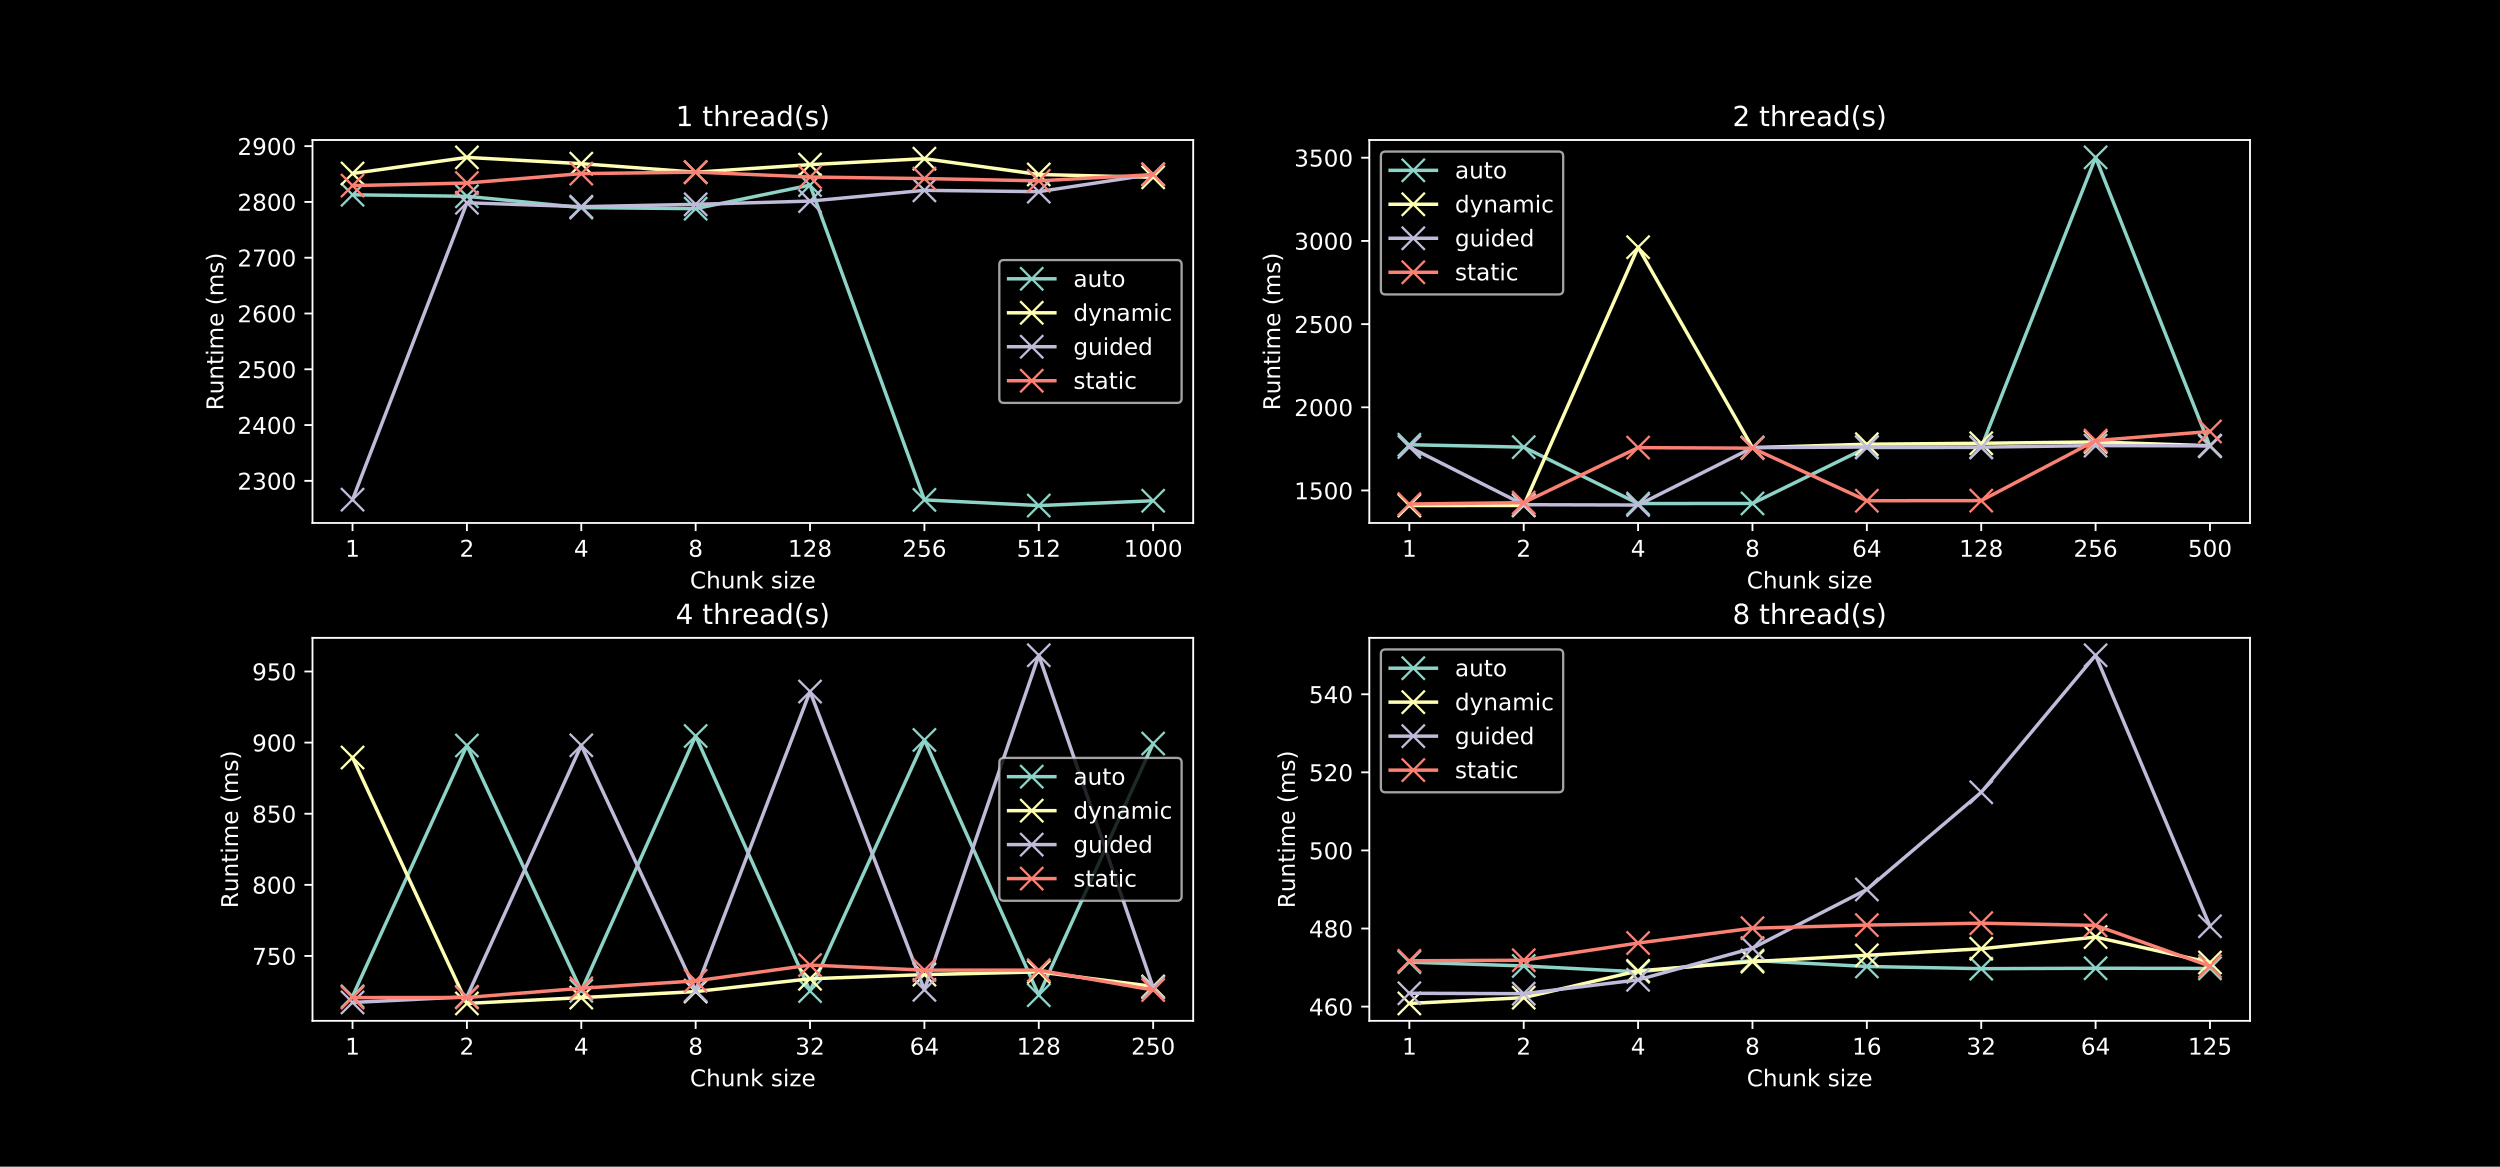 <?xml version="1.0" encoding="utf-8" standalone="no"?>
<!DOCTYPE svg PUBLIC "-//W3C//DTD SVG 1.1//EN"
  "http://www.w3.org/Graphics/SVG/1.1/DTD/svg11.dtd">
<!-- Created with matplotlib (https://matplotlib.org/) -->
<svg height="504pt" version="1.1" viewBox="0 0 1080 504" width="1080pt" xmlns="http://www.w3.org/2000/svg" xmlns:xlink="http://www.w3.org/1999/xlink">
 <defs>
  <style type="text/css">
*{stroke-linecap:butt;stroke-linejoin:round;}
  </style>
 </defs>
 <g id="figure_1">
  <g id="patch_1">
   <path d="M 0 504 
L 1080 504 
L 1080 0 
L 0 0 
z
"/>
  </g>
  <g id="axes_1">
   <g id="patch_2">
    <path d="M 135 225.923 
L 515.455 225.923 
L 515.455 60.48 
L 135 60.48 
z
"/>
   </g>
   <g id="matplotlib.axis_1">
    <g id="xtick_1">
     <g id="line2d_1">
      <defs>
       <path d="M 0 0 
L 0 3.5 
" id="md5f54d5ddd" style="stroke:#ffffff;stroke-width:0.8;"/>
      </defs>
      <g>
       <use style="fill:#ffffff;stroke:#ffffff;stroke-width:0.8;" x="152.293" xlink:href="#md5f54d5ddd" y="225.923"/>
      </g>
     </g>
     <g id="text_1">
      <!-- 1 -->
      <defs>
       <path d="M 12.406 8.297 
L 28.516 8.297 
L 28.516 63.922 
L 10.984 60.406 
L 10.984 69.391 
L 28.422 72.906 
L 38.281 72.906 
L 38.281 8.297 
L 54.391 8.297 
L 54.391 0 
L 12.406 0 
z
" id="DejaVuSans-49"/>
      </defs>
      <g style="fill:#ffffff;" transform="translate(149.112 240.522)scale(0.1 -0.1)">
       <use xlink:href="#DejaVuSans-49"/>
      </g>
     </g>
    </g>
    <g id="xtick_2">
     <g id="line2d_2">
      <g>
       <use style="fill:#ffffff;stroke:#ffffff;stroke-width:0.8;" x="201.703" xlink:href="#md5f54d5ddd" y="225.923"/>
      </g>
     </g>
     <g id="text_2">
      <!-- 2 -->
      <defs>
       <path d="M 19.188 8.297 
L 53.609 8.297 
L 53.609 0 
L 7.328 0 
L 7.328 8.297 
Q 12.938 14.109 22.625 23.891 
Q 32.328 33.688 34.812 36.531 
Q 39.547 41.844 41.422 45.531 
Q 43.312 49.219 43.312 52.781 
Q 43.312 58.594 39.234 62.25 
Q 35.156 65.922 28.609 65.922 
Q 23.969 65.922 18.812 64.312 
Q 13.672 62.703 7.812 59.422 
L 7.812 69.391 
Q 13.766 71.781 18.938 73 
Q 24.125 74.219 28.422 74.219 
Q 39.75 74.219 46.484 68.547 
Q 53.219 62.891 53.219 53.422 
Q 53.219 48.922 51.531 44.891 
Q 49.859 40.875 45.406 35.406 
Q 44.188 33.984 37.641 27.219 
Q 31.109 20.453 19.188 8.297 
z
" id="DejaVuSans-50"/>
      </defs>
      <g style="fill:#ffffff;" transform="translate(198.522 240.522)scale(0.1 -0.1)">
       <use xlink:href="#DejaVuSans-50"/>
      </g>
     </g>
    </g>
    <g id="xtick_3">
     <g id="line2d_3">
      <g>
       <use style="fill:#ffffff;stroke:#ffffff;stroke-width:0.8;" x="251.113" xlink:href="#md5f54d5ddd" y="225.923"/>
      </g>
     </g>
     <g id="text_3">
      <!-- 4 -->
      <defs>
       <path d="M 37.797 64.312 
L 12.891 25.391 
L 37.797 25.391 
z
M 35.203 72.906 
L 47.609 72.906 
L 47.609 25.391 
L 58.016 25.391 
L 58.016 17.188 
L 47.609 17.188 
L 47.609 0 
L 37.797 0 
L 37.797 17.188 
L 4.891 17.188 
L 4.891 26.703 
z
" id="DejaVuSans-52"/>
      </defs>
      <g style="fill:#ffffff;" transform="translate(247.932 240.522)scale(0.1 -0.1)">
       <use xlink:href="#DejaVuSans-52"/>
      </g>
     </g>
    </g>
    <g id="xtick_4">
     <g id="line2d_4">
      <g>
       <use style="fill:#ffffff;stroke:#ffffff;stroke-width:0.8;" x="300.522" xlink:href="#md5f54d5ddd" y="225.923"/>
      </g>
     </g>
     <g id="text_4">
      <!-- 8 -->
      <defs>
       <path d="M 31.781 34.625 
Q 24.75 34.625 20.719 30.859 
Q 16.703 27.094 16.703 20.516 
Q 16.703 13.922 20.719 10.156 
Q 24.75 6.391 31.781 6.391 
Q 38.812 6.391 42.859 10.172 
Q 46.922 13.969 46.922 20.516 
Q 46.922 27.094 42.891 30.859 
Q 38.875 34.625 31.781 34.625 
z
M 21.922 38.812 
Q 15.578 40.375 12.031 44.719 
Q 8.5 49.078 8.5 55.328 
Q 8.5 64.062 14.719 69.141 
Q 20.953 74.219 31.781 74.219 
Q 42.672 74.219 48.875 69.141 
Q 55.078 64.062 55.078 55.328 
Q 55.078 49.078 51.531 44.719 
Q 48 40.375 41.703 38.812 
Q 48.828 37.156 52.797 32.312 
Q 56.781 27.484 56.781 20.516 
Q 56.781 9.906 50.312 4.234 
Q 43.844 -1.422 31.781 -1.422 
Q 19.734 -1.422 13.25 4.234 
Q 6.781 9.906 6.781 20.516 
Q 6.781 27.484 10.781 32.312 
Q 14.797 37.156 21.922 38.812 
z
M 18.312 54.391 
Q 18.312 48.734 21.844 45.562 
Q 25.391 42.391 31.781 42.391 
Q 38.141 42.391 41.719 45.562 
Q 45.312 48.734 45.312 54.391 
Q 45.312 60.062 41.719 63.234 
Q 38.141 66.406 31.781 66.406 
Q 25.391 66.406 21.844 63.234 
Q 18.312 60.062 18.312 54.391 
z
" id="DejaVuSans-56"/>
      </defs>
      <g style="fill:#ffffff;" transform="translate(297.341 240.522)scale(0.1 -0.1)">
       <use xlink:href="#DejaVuSans-56"/>
      </g>
     </g>
    </g>
    <g id="xtick_5">
     <g id="line2d_5">
      <g>
       <use style="fill:#ffffff;stroke:#ffffff;stroke-width:0.8;" x="349.932" xlink:href="#md5f54d5ddd" y="225.923"/>
      </g>
     </g>
     <g id="text_5">
      <!-- 128 -->
      <g style="fill:#ffffff;" transform="translate(340.388 240.522)scale(0.1 -0.1)">
       <use xlink:href="#DejaVuSans-49"/>
       <use x="63.623" xlink:href="#DejaVuSans-50"/>
       <use x="127.246" xlink:href="#DejaVuSans-56"/>
      </g>
     </g>
    </g>
    <g id="xtick_6">
     <g id="line2d_6">
      <g>
       <use style="fill:#ffffff;stroke:#ffffff;stroke-width:0.8;" x="399.342" xlink:href="#md5f54d5ddd" y="225.923"/>
      </g>
     </g>
     <g id="text_6">
      <!-- 256 -->
      <defs>
       <path d="M 10.797 72.906 
L 49.516 72.906 
L 49.516 64.594 
L 19.828 64.594 
L 19.828 46.734 
Q 21.969 47.469 24.109 47.828 
Q 26.266 48.188 28.422 48.188 
Q 40.625 48.188 47.75 41.5 
Q 54.891 34.812 54.891 23.391 
Q 54.891 11.625 47.562 5.094 
Q 40.234 -1.422 26.906 -1.422 
Q 22.312 -1.422 17.547 -0.641 
Q 12.797 0.141 7.719 1.703 
L 7.719 11.625 
Q 12.109 9.234 16.797 8.062 
Q 21.484 6.891 26.703 6.891 
Q 35.156 6.891 40.078 11.328 
Q 45.016 15.766 45.016 23.391 
Q 45.016 31 40.078 35.438 
Q 35.156 39.891 26.703 39.891 
Q 22.75 39.891 18.812 39.016 
Q 14.891 38.141 10.797 36.281 
z
" id="DejaVuSans-53"/>
       <path d="M 33.016 40.375 
Q 26.375 40.375 22.484 35.828 
Q 18.609 31.297 18.609 23.391 
Q 18.609 15.531 22.484 10.953 
Q 26.375 6.391 33.016 6.391 
Q 39.656 6.391 43.531 10.953 
Q 47.406 15.531 47.406 23.391 
Q 47.406 31.297 43.531 35.828 
Q 39.656 40.375 33.016 40.375 
z
M 52.594 71.297 
L 52.594 62.312 
Q 48.875 64.062 45.094 64.984 
Q 41.312 65.922 37.594 65.922 
Q 27.828 65.922 22.672 59.328 
Q 17.531 52.734 16.797 39.406 
Q 19.672 43.656 24.016 45.922 
Q 28.375 48.188 33.594 48.188 
Q 44.578 48.188 50.953 41.516 
Q 57.328 34.859 57.328 23.391 
Q 57.328 12.156 50.688 5.359 
Q 44.047 -1.422 33.016 -1.422 
Q 20.359 -1.422 13.672 8.266 
Q 6.984 17.969 6.984 36.375 
Q 6.984 53.656 15.188 63.938 
Q 23.391 74.219 37.203 74.219 
Q 40.922 74.219 44.703 73.484 
Q 48.484 72.75 52.594 71.297 
z
" id="DejaVuSans-54"/>
      </defs>
      <g style="fill:#ffffff;" transform="translate(389.798 240.522)scale(0.1 -0.1)">
       <use xlink:href="#DejaVuSans-50"/>
       <use x="63.623" xlink:href="#DejaVuSans-53"/>
       <use x="127.246" xlink:href="#DejaVuSans-54"/>
      </g>
     </g>
    </g>
    <g id="xtick_7">
     <g id="line2d_7">
      <g>
       <use style="fill:#ffffff;stroke:#ffffff;stroke-width:0.8;" x="448.751" xlink:href="#md5f54d5ddd" y="225.923"/>
      </g>
     </g>
     <g id="text_7">
      <!-- 512 -->
      <g style="fill:#ffffff;" transform="translate(439.208 240.522)scale(0.1 -0.1)">
       <use xlink:href="#DejaVuSans-53"/>
       <use x="63.623" xlink:href="#DejaVuSans-49"/>
       <use x="127.246" xlink:href="#DejaVuSans-50"/>
      </g>
     </g>
    </g>
    <g id="xtick_8">
     <g id="line2d_8">
      <g>
       <use style="fill:#ffffff;stroke:#ffffff;stroke-width:0.8;" x="498.161" xlink:href="#md5f54d5ddd" y="225.923"/>
      </g>
     </g>
     <g id="text_8">
      <!-- 1000 -->
      <defs>
       <path d="M 31.781 66.406 
Q 24.172 66.406 20.328 58.906 
Q 16.5 51.422 16.5 36.375 
Q 16.5 21.391 20.328 13.891 
Q 24.172 6.391 31.781 6.391 
Q 39.453 6.391 43.281 13.891 
Q 47.125 21.391 47.125 36.375 
Q 47.125 51.422 43.281 58.906 
Q 39.453 66.406 31.781 66.406 
z
M 31.781 74.219 
Q 44.047 74.219 50.516 64.516 
Q 56.984 54.828 56.984 36.375 
Q 56.984 17.969 50.516 8.266 
Q 44.047 -1.422 31.781 -1.422 
Q 19.531 -1.422 13.062 8.266 
Q 6.594 17.969 6.594 36.375 
Q 6.594 54.828 13.062 64.516 
Q 19.531 74.219 31.781 74.219 
z
" id="DejaVuSans-48"/>
      </defs>
      <g style="fill:#ffffff;" transform="translate(485.436 240.522)scale(0.1 -0.1)">
       <use xlink:href="#DejaVuSans-49"/>
       <use x="63.623" xlink:href="#DejaVuSans-48"/>
       <use x="127.246" xlink:href="#DejaVuSans-48"/>
       <use x="190.869" xlink:href="#DejaVuSans-48"/>
      </g>
     </g>
    </g>
    <g id="text_9">
     <!-- Chunk size -->
     <defs>
      <path d="M 64.406 67.281 
L 64.406 56.891 
Q 59.422 61.531 53.781 63.812 
Q 48.141 66.109 41.797 66.109 
Q 29.297 66.109 22.656 58.469 
Q 16.016 50.828 16.016 36.375 
Q 16.016 21.969 22.656 14.328 
Q 29.297 6.688 41.797 6.688 
Q 48.141 6.688 53.781 8.984 
Q 59.422 11.281 64.406 15.922 
L 64.406 5.609 
Q 59.234 2.094 53.438 0.328 
Q 47.656 -1.422 41.219 -1.422 
Q 24.656 -1.422 15.125 8.703 
Q 5.609 18.844 5.609 36.375 
Q 5.609 53.953 15.125 64.078 
Q 24.656 74.219 41.219 74.219 
Q 47.75 74.219 53.531 72.484 
Q 59.328 70.75 64.406 67.281 
z
" id="DejaVuSans-67"/>
      <path d="M 54.891 33.016 
L 54.891 0 
L 45.906 0 
L 45.906 32.719 
Q 45.906 40.484 42.875 44.328 
Q 39.844 48.188 33.797 48.188 
Q 26.516 48.188 22.312 43.547 
Q 18.109 38.922 18.109 30.906 
L 18.109 0 
L 9.078 0 
L 9.078 75.984 
L 18.109 75.984 
L 18.109 46.188 
Q 21.344 51.125 25.703 53.562 
Q 30.078 56 35.797 56 
Q 45.219 56 50.047 50.172 
Q 54.891 44.344 54.891 33.016 
z
" id="DejaVuSans-104"/>
      <path d="M 8.5 21.578 
L 8.5 54.688 
L 17.484 54.688 
L 17.484 21.922 
Q 17.484 14.156 20.5 10.266 
Q 23.531 6.391 29.594 6.391 
Q 36.859 6.391 41.078 11.031 
Q 45.312 15.672 45.312 23.688 
L 45.312 54.688 
L 54.297 54.688 
L 54.297 0 
L 45.312 0 
L 45.312 8.406 
Q 42.047 3.422 37.719 1 
Q 33.406 -1.422 27.688 -1.422 
Q 18.266 -1.422 13.375 4.438 
Q 8.5 10.297 8.5 21.578 
z
M 31.109 56 
z
" id="DejaVuSans-117"/>
      <path d="M 54.891 33.016 
L 54.891 0 
L 45.906 0 
L 45.906 32.719 
Q 45.906 40.484 42.875 44.328 
Q 39.844 48.188 33.797 48.188 
Q 26.516 48.188 22.312 43.547 
Q 18.109 38.922 18.109 30.906 
L 18.109 0 
L 9.078 0 
L 9.078 54.688 
L 18.109 54.688 
L 18.109 46.188 
Q 21.344 51.125 25.703 53.562 
Q 30.078 56 35.797 56 
Q 45.219 56 50.047 50.172 
Q 54.891 44.344 54.891 33.016 
z
" id="DejaVuSans-110"/>
      <path d="M 9.078 75.984 
L 18.109 75.984 
L 18.109 31.109 
L 44.922 54.688 
L 56.391 54.688 
L 27.391 29.109 
L 57.625 0 
L 45.906 0 
L 18.109 26.703 
L 18.109 0 
L 9.078 0 
z
" id="DejaVuSans-107"/>
      <path id="DejaVuSans-32"/>
      <path d="M 44.281 53.078 
L 44.281 44.578 
Q 40.484 46.531 36.375 47.5 
Q 32.281 48.484 27.875 48.484 
Q 21.188 48.484 17.844 46.438 
Q 14.5 44.391 14.5 40.281 
Q 14.5 37.156 16.891 35.375 
Q 19.281 33.594 26.516 31.984 
L 29.594 31.297 
Q 39.156 29.25 43.188 25.516 
Q 47.219 21.781 47.219 15.094 
Q 47.219 7.469 41.188 3.016 
Q 35.156 -1.422 24.609 -1.422 
Q 20.219 -1.422 15.453 -0.562 
Q 10.688 0.297 5.422 2 
L 5.422 11.281 
Q 10.406 8.688 15.234 7.391 
Q 20.062 6.109 24.812 6.109 
Q 31.156 6.109 34.562 8.281 
Q 37.984 10.453 37.984 14.406 
Q 37.984 18.062 35.516 20.016 
Q 33.062 21.969 24.703 23.781 
L 21.578 24.516 
Q 13.234 26.266 9.516 29.906 
Q 5.812 33.547 5.812 39.891 
Q 5.812 47.609 11.281 51.797 
Q 16.75 56 26.812 56 
Q 31.781 56 36.172 55.266 
Q 40.578 54.547 44.281 53.078 
z
" id="DejaVuSans-115"/>
      <path d="M 9.422 54.688 
L 18.406 54.688 
L 18.406 0 
L 9.422 0 
z
M 9.422 75.984 
L 18.406 75.984 
L 18.406 64.594 
L 9.422 64.594 
z
" id="DejaVuSans-105"/>
      <path d="M 5.516 54.688 
L 48.188 54.688 
L 48.188 46.484 
L 14.406 7.172 
L 48.188 7.172 
L 48.188 0 
L 4.297 0 
L 4.297 8.203 
L 38.094 47.516 
L 5.516 47.516 
z
" id="DejaVuSans-122"/>
      <path d="M 56.203 29.594 
L 56.203 25.203 
L 14.891 25.203 
Q 15.484 15.922 20.484 11.062 
Q 25.484 6.203 34.422 6.203 
Q 39.594 6.203 44.453 7.469 
Q 49.312 8.734 54.109 11.281 
L 54.109 2.781 
Q 49.266 0.734 44.188 -0.344 
Q 39.109 -1.422 33.891 -1.422 
Q 20.797 -1.422 13.156 6.188 
Q 5.516 13.812 5.516 26.812 
Q 5.516 40.234 12.766 48.109 
Q 20.016 56 32.328 56 
Q 43.359 56 49.781 48.891 
Q 56.203 41.797 56.203 29.594 
z
M 47.219 32.234 
Q 47.125 39.594 43.094 43.984 
Q 39.062 48.391 32.422 48.391 
Q 24.906 48.391 20.391 44.141 
Q 15.875 39.891 15.188 32.172 
z
" id="DejaVuSans-101"/>
     </defs>
     <g style="fill:#ffffff;" transform="translate(298.051 254.2)scale(0.1 -0.1)">
      <use xlink:href="#DejaVuSans-67"/>
      <use x="69.824" xlink:href="#DejaVuSans-104"/>
      <use x="133.203" xlink:href="#DejaVuSans-117"/>
      <use x="196.582" xlink:href="#DejaVuSans-110"/>
      <use x="259.961" xlink:href="#DejaVuSans-107"/>
      <use x="317.871" xlink:href="#DejaVuSans-32"/>
      <use x="349.658" xlink:href="#DejaVuSans-115"/>
      <use x="401.758" xlink:href="#DejaVuSans-105"/>
      <use x="429.541" xlink:href="#DejaVuSans-122"/>
      <use x="482.031" xlink:href="#DejaVuSans-101"/>
     </g>
    </g>
   </g>
   <g id="matplotlib.axis_2">
    <g id="ytick_1">
     <g id="line2d_9">
      <defs>
       <path d="M 0 0 
L -3.5 0 
" id="m37cae7775e" style="stroke:#ffffff;stroke-width:0.8;"/>
      </defs>
      <g>
       <use style="fill:#ffffff;stroke:#ffffff;stroke-width:0.8;" x="135" xlink:href="#m37cae7775e" y="207.733"/>
      </g>
     </g>
     <g id="text_10">
      <!-- 2300 -->
      <defs>
       <path d="M 40.578 39.312 
Q 47.656 37.797 51.625 33 
Q 55.609 28.219 55.609 21.188 
Q 55.609 10.406 48.188 4.484 
Q 40.766 -1.422 27.094 -1.422 
Q 22.516 -1.422 17.656 -0.516 
Q 12.797 0.391 7.625 2.203 
L 7.625 11.719 
Q 11.719 9.328 16.594 8.109 
Q 21.484 6.891 26.812 6.891 
Q 36.078 6.891 40.938 10.547 
Q 45.797 14.203 45.797 21.188 
Q 45.797 27.641 41.281 31.266 
Q 36.766 34.906 28.719 34.906 
L 20.219 34.906 
L 20.219 43.016 
L 29.109 43.016 
Q 36.375 43.016 40.234 45.922 
Q 44.094 48.828 44.094 54.297 
Q 44.094 59.906 40.109 62.906 
Q 36.141 65.922 28.719 65.922 
Q 24.656 65.922 20.016 65.031 
Q 15.375 64.156 9.812 62.312 
L 9.812 71.094 
Q 15.438 72.656 20.344 73.438 
Q 25.25 74.219 29.594 74.219 
Q 40.828 74.219 47.359 69.109 
Q 53.906 64.016 53.906 55.328 
Q 53.906 49.266 50.438 45.094 
Q 46.969 40.922 40.578 39.312 
z
" id="DejaVuSans-51"/>
      </defs>
      <g style="fill:#ffffff;" transform="translate(102.55 211.533)scale(0.1 -0.1)">
       <use xlink:href="#DejaVuSans-50"/>
       <use x="63.623" xlink:href="#DejaVuSans-51"/>
       <use x="127.246" xlink:href="#DejaVuSans-48"/>
       <use x="190.869" xlink:href="#DejaVuSans-48"/>
      </g>
     </g>
    </g>
    <g id="ytick_2">
     <g id="line2d_10">
      <g>
       <use style="fill:#ffffff;stroke:#ffffff;stroke-width:0.8;" x="135" xlink:href="#m37cae7775e" y="183.633"/>
      </g>
     </g>
     <g id="text_11">
      <!-- 2400 -->
      <g style="fill:#ffffff;" transform="translate(102.55 187.432)scale(0.1 -0.1)">
       <use xlink:href="#DejaVuSans-50"/>
       <use x="63.623" xlink:href="#DejaVuSans-52"/>
       <use x="127.246" xlink:href="#DejaVuSans-48"/>
       <use x="190.869" xlink:href="#DejaVuSans-48"/>
      </g>
     </g>
    </g>
    <g id="ytick_3">
     <g id="line2d_11">
      <g>
       <use style="fill:#ffffff;stroke:#ffffff;stroke-width:0.8;" x="135" xlink:href="#m37cae7775e" y="159.533"/>
      </g>
     </g>
     <g id="text_12">
      <!-- 2500 -->
      <g style="fill:#ffffff;" transform="translate(102.55 163.332)scale(0.1 -0.1)">
       <use xlink:href="#DejaVuSans-50"/>
       <use x="63.623" xlink:href="#DejaVuSans-53"/>
       <use x="127.246" xlink:href="#DejaVuSans-48"/>
       <use x="190.869" xlink:href="#DejaVuSans-48"/>
      </g>
     </g>
    </g>
    <g id="ytick_4">
     <g id="line2d_12">
      <g>
       <use style="fill:#ffffff;stroke:#ffffff;stroke-width:0.8;" x="135" xlink:href="#m37cae7775e" y="135.433"/>
      </g>
     </g>
     <g id="text_13">
      <!-- 2600 -->
      <g style="fill:#ffffff;" transform="translate(102.55 139.232)scale(0.1 -0.1)">
       <use xlink:href="#DejaVuSans-50"/>
       <use x="63.623" xlink:href="#DejaVuSans-54"/>
       <use x="127.246" xlink:href="#DejaVuSans-48"/>
       <use x="190.869" xlink:href="#DejaVuSans-48"/>
      </g>
     </g>
    </g>
    <g id="ytick_5">
     <g id="line2d_13">
      <g>
       <use style="fill:#ffffff;stroke:#ffffff;stroke-width:0.8;" x="135" xlink:href="#m37cae7775e" y="111.332"/>
      </g>
     </g>
     <g id="text_14">
      <!-- 2700 -->
      <defs>
       <path d="M 8.203 72.906 
L 55.078 72.906 
L 55.078 68.703 
L 28.609 0 
L 18.312 0 
L 43.219 64.594 
L 8.203 64.594 
z
" id="DejaVuSans-55"/>
      </defs>
      <g style="fill:#ffffff;" transform="translate(102.55 115.132)scale(0.1 -0.1)">
       <use xlink:href="#DejaVuSans-50"/>
       <use x="63.623" xlink:href="#DejaVuSans-55"/>
       <use x="127.246" xlink:href="#DejaVuSans-48"/>
       <use x="190.869" xlink:href="#DejaVuSans-48"/>
      </g>
     </g>
    </g>
    <g id="ytick_6">
     <g id="line2d_14">
      <g>
       <use style="fill:#ffffff;stroke:#ffffff;stroke-width:0.8;" x="135" xlink:href="#m37cae7775e" y="87.232"/>
      </g>
     </g>
     <g id="text_15">
      <!-- 2800 -->
      <g style="fill:#ffffff;" transform="translate(102.55 91.031)scale(0.1 -0.1)">
       <use xlink:href="#DejaVuSans-50"/>
       <use x="63.623" xlink:href="#DejaVuSans-56"/>
       <use x="127.246" xlink:href="#DejaVuSans-48"/>
       <use x="190.869" xlink:href="#DejaVuSans-48"/>
      </g>
     </g>
    </g>
    <g id="ytick_7">
     <g id="line2d_15">
      <g>
       <use style="fill:#ffffff;stroke:#ffffff;stroke-width:0.8;" x="135" xlink:href="#m37cae7775e" y="63.132"/>
      </g>
     </g>
     <g id="text_16">
      <!-- 2900 -->
      <defs>
       <path d="M 10.984 1.516 
L 10.984 10.5 
Q 14.703 8.734 18.5 7.812 
Q 22.312 6.891 25.984 6.891 
Q 35.75 6.891 40.891 13.453 
Q 46.047 20.016 46.781 33.406 
Q 43.953 29.203 39.594 26.953 
Q 35.25 24.703 29.984 24.703 
Q 19.047 24.703 12.672 31.312 
Q 6.297 37.938 6.297 49.422 
Q 6.297 60.641 12.938 67.422 
Q 19.578 74.219 30.609 74.219 
Q 43.266 74.219 49.922 64.516 
Q 56.594 54.828 56.594 36.375 
Q 56.594 19.141 48.406 8.859 
Q 40.234 -1.422 26.422 -1.422 
Q 22.703 -1.422 18.891 -0.688 
Q 15.094 0.047 10.984 1.516 
z
M 30.609 32.422 
Q 37.25 32.422 41.125 36.953 
Q 45.016 41.5 45.016 49.422 
Q 45.016 57.281 41.125 61.844 
Q 37.25 66.406 30.609 66.406 
Q 23.969 66.406 20.094 61.844 
Q 16.219 57.281 16.219 49.422 
Q 16.219 41.5 20.094 36.953 
Q 23.969 32.422 30.609 32.422 
z
" id="DejaVuSans-57"/>
      </defs>
      <g style="fill:#ffffff;" transform="translate(102.55 66.931)scale(0.1 -0.1)">
       <use xlink:href="#DejaVuSans-50"/>
       <use x="63.623" xlink:href="#DejaVuSans-57"/>
       <use x="127.246" xlink:href="#DejaVuSans-48"/>
       <use x="190.869" xlink:href="#DejaVuSans-48"/>
      </g>
     </g>
    </g>
    <g id="text_17">
     <!-- Runtime (ms) -->
     <defs>
      <path d="M 44.391 34.188 
Q 47.562 33.109 50.562 29.594 
Q 53.562 26.078 56.594 19.922 
L 66.609 0 
L 56 0 
L 46.688 18.703 
Q 43.062 26.031 39.672 28.422 
Q 36.281 30.812 30.422 30.812 
L 19.672 30.812 
L 19.672 0 
L 9.812 0 
L 9.812 72.906 
L 32.078 72.906 
Q 44.578 72.906 50.734 67.672 
Q 56.891 62.453 56.891 51.906 
Q 56.891 45.016 53.688 40.469 
Q 50.484 35.938 44.391 34.188 
z
M 19.672 64.797 
L 19.672 38.922 
L 32.078 38.922 
Q 39.203 38.922 42.844 42.219 
Q 46.484 45.516 46.484 51.906 
Q 46.484 58.297 42.844 61.547 
Q 39.203 64.797 32.078 64.797 
z
" id="DejaVuSans-82"/>
      <path d="M 18.312 70.219 
L 18.312 54.688 
L 36.812 54.688 
L 36.812 47.703 
L 18.312 47.703 
L 18.312 18.016 
Q 18.312 11.328 20.141 9.422 
Q 21.969 7.516 27.594 7.516 
L 36.812 7.516 
L 36.812 0 
L 27.594 0 
Q 17.188 0 13.234 3.875 
Q 9.281 7.766 9.281 18.016 
L 9.281 47.703 
L 2.688 47.703 
L 2.688 54.688 
L 9.281 54.688 
L 9.281 70.219 
z
" id="DejaVuSans-116"/>
      <path d="M 52 44.188 
Q 55.375 50.25 60.062 53.125 
Q 64.75 56 71.094 56 
Q 79.641 56 84.281 50.016 
Q 88.922 44.047 88.922 33.016 
L 88.922 0 
L 79.891 0 
L 79.891 32.719 
Q 79.891 40.578 77.094 44.375 
Q 74.312 48.188 68.609 48.188 
Q 61.625 48.188 57.562 43.547 
Q 53.516 38.922 53.516 30.906 
L 53.516 0 
L 44.484 0 
L 44.484 32.719 
Q 44.484 40.625 41.703 44.406 
Q 38.922 48.188 33.109 48.188 
Q 26.219 48.188 22.156 43.531 
Q 18.109 38.875 18.109 30.906 
L 18.109 0 
L 9.078 0 
L 9.078 54.688 
L 18.109 54.688 
L 18.109 46.188 
Q 21.188 51.219 25.484 53.609 
Q 29.781 56 35.688 56 
Q 41.656 56 45.828 52.969 
Q 50 49.953 52 44.188 
z
" id="DejaVuSans-109"/>
      <path d="M 31 75.875 
Q 24.469 64.656 21.281 53.656 
Q 18.109 42.672 18.109 31.391 
Q 18.109 20.125 21.312 9.062 
Q 24.516 -2 31 -13.188 
L 23.188 -13.188 
Q 15.875 -1.703 12.234 9.375 
Q 8.594 20.453 8.594 31.391 
Q 8.594 42.281 12.203 53.312 
Q 15.828 64.359 23.188 75.875 
z
" id="DejaVuSans-40"/>
      <path d="M 8.016 75.875 
L 15.828 75.875 
Q 23.141 64.359 26.781 53.312 
Q 30.422 42.281 30.422 31.391 
Q 30.422 20.453 26.781 9.375 
Q 23.141 -1.703 15.828 -13.188 
L 8.016 -13.188 
Q 14.5 -2 17.703 9.062 
Q 20.906 20.125 20.906 31.391 
Q 20.906 42.672 17.703 53.656 
Q 14.5 64.656 8.016 75.875 
z
" id="DejaVuSans-41"/>
     </defs>
     <g style="fill:#ffffff;" transform="translate(96.47 177.272)rotate(-90)scale(0.1 -0.1)">
      <use xlink:href="#DejaVuSans-82"/>
      <use x="69.42" xlink:href="#DejaVuSans-117"/>
      <use x="132.799" xlink:href="#DejaVuSans-110"/>
      <use x="196.178" xlink:href="#DejaVuSans-116"/>
      <use x="235.387" xlink:href="#DejaVuSans-105"/>
      <use x="263.17" xlink:href="#DejaVuSans-109"/>
      <use x="360.582" xlink:href="#DejaVuSans-101"/>
      <use x="422.105" xlink:href="#DejaVuSans-32"/>
      <use x="453.893" xlink:href="#DejaVuSans-40"/>
      <use x="492.906" xlink:href="#DejaVuSans-109"/>
      <use x="590.318" xlink:href="#DejaVuSans-115"/>
      <use x="642.418" xlink:href="#DejaVuSans-41"/>
     </g>
    </g>
   </g>
   <g id="line2d_16">
    <path clip-path="url(#p500c433790)" d="M 152.293 84.143 
L 201.703 84.805 
L 251.113 89.679 
L 300.522 90.146 
L 349.932 79.96 
L 399.342 215.947 
L 448.751 218.403 
L 498.161 216.324 
" style="fill:none;stroke:#8dd3c7;stroke-linecap:square;stroke-width:1.5;"/>
    <defs>
     <path d="M -5 5 
L 5 -5 
M -5 -5 
L 5 5 
" id="m7641bef6ce" style="stroke:#8dd3c7;"/>
    </defs>
    <g clip-path="url(#p500c433790)">
     <use style="fill:#8dd3c7;stroke:#8dd3c7;" x="152.293" xlink:href="#m7641bef6ce" y="84.143"/>
     <use style="fill:#8dd3c7;stroke:#8dd3c7;" x="201.703" xlink:href="#m7641bef6ce" y="84.805"/>
     <use style="fill:#8dd3c7;stroke:#8dd3c7;" x="251.113" xlink:href="#m7641bef6ce" y="89.679"/>
     <use style="fill:#8dd3c7;stroke:#8dd3c7;" x="300.522" xlink:href="#m7641bef6ce" y="90.146"/>
     <use style="fill:#8dd3c7;stroke:#8dd3c7;" x="349.932" xlink:href="#m7641bef6ce" y="79.96"/>
     <use style="fill:#8dd3c7;stroke:#8dd3c7;" x="399.342" xlink:href="#m7641bef6ce" y="215.947"/>
     <use style="fill:#8dd3c7;stroke:#8dd3c7;" x="448.751" xlink:href="#m7641bef6ce" y="218.403"/>
     <use style="fill:#8dd3c7;stroke:#8dd3c7;" x="498.161" xlink:href="#m7641bef6ce" y="216.324"/>
    </g>
   </g>
   <g id="line2d_17">
    <path clip-path="url(#p500c433790)" d="M 152.293 74.948 
L 201.703 68 
L 251.113 70.708 
L 300.522 74.387 
L 349.932 71.118 
L 399.342 68.55 
L 448.751 75.375 
L 498.161 76.611 
" style="fill:none;stroke:#feffb3;stroke-linecap:square;stroke-width:1.5;"/>
    <defs>
     <path d="M -5 5 
L 5 -5 
M -5 -5 
L 5 5 
" id="mbd621ed238" style="stroke:#feffb3;"/>
    </defs>
    <g clip-path="url(#p500c433790)">
     <use style="fill:#feffb3;stroke:#feffb3;" x="152.293" xlink:href="#mbd621ed238" y="74.948"/>
     <use style="fill:#feffb3;stroke:#feffb3;" x="201.703" xlink:href="#mbd621ed238" y="68"/>
     <use style="fill:#feffb3;stroke:#feffb3;" x="251.113" xlink:href="#mbd621ed238" y="70.708"/>
     <use style="fill:#feffb3;stroke:#feffb3;" x="300.522" xlink:href="#mbd621ed238" y="74.387"/>
     <use style="fill:#feffb3;stroke:#feffb3;" x="349.932" xlink:href="#mbd621ed238" y="71.118"/>
     <use style="fill:#feffb3;stroke:#feffb3;" x="399.342" xlink:href="#mbd621ed238" y="68.55"/>
     <use style="fill:#feffb3;stroke:#feffb3;" x="448.751" xlink:href="#mbd621ed238" y="75.375"/>
     <use style="fill:#feffb3;stroke:#feffb3;" x="498.161" xlink:href="#mbd621ed238" y="76.611"/>
    </g>
   </g>
   <g id="line2d_18">
    <path clip-path="url(#p500c433790)" d="M 152.293 215.849 
L 201.703 87.596 
L 251.113 89.289 
L 300.522 88.275 
L 349.932 86.866 
L 399.342 82.228 
L 448.751 82.798 
L 498.161 75.25 
" style="fill:none;stroke:#bfbbd9;stroke-linecap:square;stroke-width:1.5;"/>
    <defs>
     <path d="M -5 5 
L 5 -5 
M -5 -5 
L 5 5 
" id="m53bfc040d2" style="stroke:#bfbbd9;"/>
    </defs>
    <g clip-path="url(#p500c433790)">
     <use style="fill:#bfbbd9;stroke:#bfbbd9;" x="152.293" xlink:href="#m53bfc040d2" y="215.849"/>
     <use style="fill:#bfbbd9;stroke:#bfbbd9;" x="201.703" xlink:href="#m53bfc040d2" y="87.596"/>
     <use style="fill:#bfbbd9;stroke:#bfbbd9;" x="251.113" xlink:href="#m53bfc040d2" y="89.289"/>
     <use style="fill:#bfbbd9;stroke:#bfbbd9;" x="300.522" xlink:href="#m53bfc040d2" y="88.275"/>
     <use style="fill:#bfbbd9;stroke:#bfbbd9;" x="349.932" xlink:href="#m53bfc040d2" y="86.866"/>
     <use style="fill:#bfbbd9;stroke:#bfbbd9;" x="399.342" xlink:href="#m53bfc040d2" y="82.228"/>
     <use style="fill:#bfbbd9;stroke:#bfbbd9;" x="448.751" xlink:href="#m53bfc040d2" y="82.798"/>
     <use style="fill:#bfbbd9;stroke:#bfbbd9;" x="498.161" xlink:href="#m53bfc040d2" y="75.25"/>
    </g>
   </g>
   <g id="line2d_19">
    <path clip-path="url(#p500c433790)" d="M 152.293 80.171 
L 201.703 79.071 
L 251.113 75.005 
L 300.522 74.349 
L 349.932 76.468 
L 399.342 77.147 
L 448.751 78.116 
L 498.161 75.436 
" style="fill:none;stroke:#fa8174;stroke-linecap:square;stroke-width:1.5;"/>
    <defs>
     <path d="M -5 5 
L 5 -5 
M -5 -5 
L 5 5 
" id="md328a2371c" style="stroke:#fa8174;"/>
    </defs>
    <g clip-path="url(#p500c433790)">
     <use style="fill:#fa8174;stroke:#fa8174;" x="152.293" xlink:href="#md328a2371c" y="80.171"/>
     <use style="fill:#fa8174;stroke:#fa8174;" x="201.703" xlink:href="#md328a2371c" y="79.071"/>
     <use style="fill:#fa8174;stroke:#fa8174;" x="251.113" xlink:href="#md328a2371c" y="75.005"/>
     <use style="fill:#fa8174;stroke:#fa8174;" x="300.522" xlink:href="#md328a2371c" y="74.349"/>
     <use style="fill:#fa8174;stroke:#fa8174;" x="349.932" xlink:href="#md328a2371c" y="76.468"/>
     <use style="fill:#fa8174;stroke:#fa8174;" x="399.342" xlink:href="#md328a2371c" y="77.147"/>
     <use style="fill:#fa8174;stroke:#fa8174;" x="448.751" xlink:href="#md328a2371c" y="78.116"/>
     <use style="fill:#fa8174;stroke:#fa8174;" x="498.161" xlink:href="#md328a2371c" y="75.436"/>
    </g>
   </g>
   <g id="patch_3">
    <path d="M 135 225.923 
L 135 60.48 
" style="fill:none;stroke:#ffffff;stroke-linecap:square;stroke-linejoin:miter;stroke-width:0.8;"/>
   </g>
   <g id="patch_4">
    <path d="M 515.455 225.923 
L 515.455 60.48 
" style="fill:none;stroke:#ffffff;stroke-linecap:square;stroke-linejoin:miter;stroke-width:0.8;"/>
   </g>
   <g id="patch_5">
    <path d="M 135 225.923 
L 515.455 225.923 
" style="fill:none;stroke:#ffffff;stroke-linecap:square;stroke-linejoin:miter;stroke-width:0.8;"/>
   </g>
   <g id="patch_6">
    <path d="M 135 60.48 
L 515.455 60.48 
" style="fill:none;stroke:#ffffff;stroke-linecap:square;stroke-linejoin:miter;stroke-width:0.8;"/>
   </g>
   <g id="text_18">
    <!-- 1 thread(s) -->
    <defs>
     <path d="M 41.109 46.297 
Q 39.594 47.172 37.812 47.578 
Q 36.031 48 33.891 48 
Q 26.266 48 22.188 43.047 
Q 18.109 38.094 18.109 28.812 
L 18.109 0 
L 9.078 0 
L 9.078 54.688 
L 18.109 54.688 
L 18.109 46.188 
Q 20.953 51.172 25.484 53.578 
Q 30.031 56 36.531 56 
Q 37.453 56 38.578 55.875 
Q 39.703 55.766 41.062 55.516 
z
" id="DejaVuSans-114"/>
     <path d="M 34.281 27.484 
Q 23.391 27.484 19.188 25 
Q 14.984 22.516 14.984 16.5 
Q 14.984 11.719 18.141 8.906 
Q 21.297 6.109 26.703 6.109 
Q 34.188 6.109 38.703 11.406 
Q 43.219 16.703 43.219 25.484 
L 43.219 27.484 
z
M 52.203 31.203 
L 52.203 0 
L 43.219 0 
L 43.219 8.297 
Q 40.141 3.328 35.547 0.953 
Q 30.953 -1.422 24.312 -1.422 
Q 15.922 -1.422 10.953 3.297 
Q 6 8.016 6 15.922 
Q 6 25.141 12.172 29.828 
Q 18.359 34.516 30.609 34.516 
L 43.219 34.516 
L 43.219 35.406 
Q 43.219 41.609 39.141 45 
Q 35.062 48.391 27.688 48.391 
Q 23 48.391 18.547 47.266 
Q 14.109 46.141 10.016 43.891 
L 10.016 52.203 
Q 14.938 54.109 19.578 55.047 
Q 24.219 56 28.609 56 
Q 40.484 56 46.344 49.844 
Q 52.203 43.703 52.203 31.203 
z
" id="DejaVuSans-97"/>
     <path d="M 45.406 46.391 
L 45.406 75.984 
L 54.391 75.984 
L 54.391 0 
L 45.406 0 
L 45.406 8.203 
Q 42.578 3.328 38.25 0.953 
Q 33.938 -1.422 27.875 -1.422 
Q 17.969 -1.422 11.734 6.484 
Q 5.516 14.406 5.516 27.297 
Q 5.516 40.188 11.734 48.094 
Q 17.969 56 27.875 56 
Q 33.938 56 38.25 53.625 
Q 42.578 51.266 45.406 46.391 
z
M 14.797 27.297 
Q 14.797 17.391 18.875 11.75 
Q 22.953 6.109 30.078 6.109 
Q 37.203 6.109 41.297 11.75 
Q 45.406 17.391 45.406 27.297 
Q 45.406 37.203 41.297 42.844 
Q 37.203 48.484 30.078 48.484 
Q 22.953 48.484 18.875 42.844 
Q 14.797 37.203 14.797 27.297 
z
" id="DejaVuSans-100"/>
    </defs>
    <g style="fill:#ffffff;" transform="translate(291.898 54.48)scale(0.12 -0.12)">
     <use xlink:href="#DejaVuSans-49"/>
     <use x="63.623" xlink:href="#DejaVuSans-32"/>
     <use x="95.41" xlink:href="#DejaVuSans-116"/>
     <use x="134.619" xlink:href="#DejaVuSans-104"/>
     <use x="197.998" xlink:href="#DejaVuSans-114"/>
     <use x="239.08" xlink:href="#DejaVuSans-101"/>
     <use x="300.604" xlink:href="#DejaVuSans-97"/>
     <use x="361.883" xlink:href="#DejaVuSans-100"/>
     <use x="425.359" xlink:href="#DejaVuSans-40"/>
     <use x="464.373" xlink:href="#DejaVuSans-115"/>
     <use x="516.473" xlink:href="#DejaVuSans-41"/>
    </g>
   </g>
   <g id="legend_1">
    <g id="patch_7">
     <path d="M 433.705 174.058 
L 508.455 174.058 
Q 510.455 174.058 510.455 172.058 
L 510.455 114.345 
Q 510.455 112.345 508.455 112.345 
L 433.705 112.345 
Q 431.705 112.345 431.705 114.345 
L 431.705 172.058 
Q 431.705 174.058 433.705 174.058 
z
" style="opacity:0.8;stroke:#cccccc;stroke-linejoin:miter;"/>
    </g>
    <g id="line2d_20">
     <path d="M 435.705 120.444 
L 455.705 120.444 
" style="fill:none;stroke:#8dd3c7;stroke-linecap:square;stroke-width:1.5;"/>
    </g>
    <g id="line2d_21">
     <g>
      <use style="fill:#8dd3c7;stroke:#8dd3c7;" x="445.705" xlink:href="#m7641bef6ce" y="120.444"/>
     </g>
    </g>
    <g id="text_19">
     <!-- auto -->
     <defs>
      <path d="M 30.609 48.391 
Q 23.391 48.391 19.188 42.75 
Q 14.984 37.109 14.984 27.297 
Q 14.984 17.484 19.156 11.844 
Q 23.344 6.203 30.609 6.203 
Q 37.797 6.203 41.984 11.859 
Q 46.188 17.531 46.188 27.297 
Q 46.188 37.016 41.984 42.703 
Q 37.797 48.391 30.609 48.391 
z
M 30.609 56 
Q 42.328 56 49.016 48.375 
Q 55.719 40.766 55.719 27.297 
Q 55.719 13.875 49.016 6.219 
Q 42.328 -1.422 30.609 -1.422 
Q 18.844 -1.422 12.172 6.219 
Q 5.516 13.875 5.516 27.297 
Q 5.516 40.766 12.172 48.375 
Q 18.844 56 30.609 56 
z
" id="DejaVuSans-111"/>
     </defs>
     <g style="fill:#ffffff;" transform="translate(463.705 123.944)scale(0.1 -0.1)">
      <use xlink:href="#DejaVuSans-97"/>
      <use x="61.279" xlink:href="#DejaVuSans-117"/>
      <use x="124.658" xlink:href="#DejaVuSans-116"/>
      <use x="163.867" xlink:href="#DejaVuSans-111"/>
     </g>
    </g>
    <g id="line2d_22">
     <path d="M 435.705 135.122 
L 455.705 135.122 
" style="fill:none;stroke:#feffb3;stroke-linecap:square;stroke-width:1.5;"/>
    </g>
    <g id="line2d_23">
     <g>
      <use style="fill:#feffb3;stroke:#feffb3;" x="445.705" xlink:href="#mbd621ed238" y="135.122"/>
     </g>
    </g>
    <g id="text_20">
     <!-- dynamic -->
     <defs>
      <path d="M 32.172 -5.078 
Q 28.375 -14.844 24.75 -17.812 
Q 21.141 -20.797 15.094 -20.797 
L 7.906 -20.797 
L 7.906 -13.281 
L 13.188 -13.281 
Q 16.891 -13.281 18.938 -11.516 
Q 21 -9.766 23.484 -3.219 
L 25.094 0.875 
L 2.984 54.688 
L 12.5 54.688 
L 29.594 11.922 
L 46.688 54.688 
L 56.203 54.688 
z
" id="DejaVuSans-121"/>
      <path d="M 48.781 52.594 
L 48.781 44.188 
Q 44.969 46.297 41.141 47.344 
Q 37.312 48.391 33.406 48.391 
Q 24.656 48.391 19.812 42.844 
Q 14.984 37.312 14.984 27.297 
Q 14.984 17.281 19.812 11.734 
Q 24.656 6.203 33.406 6.203 
Q 37.312 6.203 41.141 7.25 
Q 44.969 8.297 48.781 10.406 
L 48.781 2.094 
Q 45.016 0.344 40.984 -0.531 
Q 36.969 -1.422 32.422 -1.422 
Q 20.062 -1.422 12.781 6.344 
Q 5.516 14.109 5.516 27.297 
Q 5.516 40.672 12.859 48.328 
Q 20.219 56 33.016 56 
Q 37.156 56 41.109 55.141 
Q 45.062 54.297 48.781 52.594 
z
" id="DejaVuSans-99"/>
     </defs>
     <g style="fill:#ffffff;" transform="translate(463.705 138.622)scale(0.1 -0.1)">
      <use xlink:href="#DejaVuSans-100"/>
      <use x="63.477" xlink:href="#DejaVuSans-121"/>
      <use x="122.656" xlink:href="#DejaVuSans-110"/>
      <use x="186.035" xlink:href="#DejaVuSans-97"/>
      <use x="247.314" xlink:href="#DejaVuSans-109"/>
      <use x="344.727" xlink:href="#DejaVuSans-105"/>
      <use x="372.51" xlink:href="#DejaVuSans-99"/>
     </g>
    </g>
    <g id="line2d_24">
     <path d="M 435.705 149.8 
L 455.705 149.8 
" style="fill:none;stroke:#bfbbd9;stroke-linecap:square;stroke-width:1.5;"/>
    </g>
    <g id="line2d_25">
     <g>
      <use style="fill:#bfbbd9;stroke:#bfbbd9;" x="445.705" xlink:href="#m53bfc040d2" y="149.8"/>
     </g>
    </g>
    <g id="text_21">
     <!-- guided -->
     <defs>
      <path d="M 45.406 27.984 
Q 45.406 37.75 41.375 43.109 
Q 37.359 48.484 30.078 48.484 
Q 22.859 48.484 18.828 43.109 
Q 14.797 37.75 14.797 27.984 
Q 14.797 18.266 18.828 12.891 
Q 22.859 7.516 30.078 7.516 
Q 37.359 7.516 41.375 12.891 
Q 45.406 18.266 45.406 27.984 
z
M 54.391 6.781 
Q 54.391 -7.172 48.188 -13.984 
Q 42 -20.797 29.203 -20.797 
Q 24.469 -20.797 20.266 -20.094 
Q 16.062 -19.391 12.109 -17.922 
L 12.109 -9.188 
Q 16.062 -11.328 19.922 -12.344 
Q 23.781 -13.375 27.781 -13.375 
Q 36.625 -13.375 41.016 -8.766 
Q 45.406 -4.156 45.406 5.172 
L 45.406 9.625 
Q 42.625 4.781 38.281 2.391 
Q 33.938 0 27.875 0 
Q 17.828 0 11.672 7.656 
Q 5.516 15.328 5.516 27.984 
Q 5.516 40.672 11.672 48.328 
Q 17.828 56 27.875 56 
Q 33.938 56 38.281 53.609 
Q 42.625 51.219 45.406 46.391 
L 45.406 54.688 
L 54.391 54.688 
z
" id="DejaVuSans-103"/>
     </defs>
     <g style="fill:#ffffff;" transform="translate(463.705 153.3)scale(0.1 -0.1)">
      <use xlink:href="#DejaVuSans-103"/>
      <use x="63.477" xlink:href="#DejaVuSans-117"/>
      <use x="126.855" xlink:href="#DejaVuSans-105"/>
      <use x="154.639" xlink:href="#DejaVuSans-100"/>
      <use x="218.115" xlink:href="#DejaVuSans-101"/>
      <use x="279.639" xlink:href="#DejaVuSans-100"/>
     </g>
    </g>
    <g id="line2d_26">
     <path d="M 435.705 164.478 
L 455.705 164.478 
" style="fill:none;stroke:#fa8174;stroke-linecap:square;stroke-width:1.5;"/>
    </g>
    <g id="line2d_27">
     <g>
      <use style="fill:#fa8174;stroke:#fa8174;" x="445.705" xlink:href="#md328a2371c" y="164.478"/>
     </g>
    </g>
    <g id="text_22">
     <!-- static -->
     <g style="fill:#ffffff;" transform="translate(463.705 167.978)scale(0.1 -0.1)">
      <use xlink:href="#DejaVuSans-115"/>
      <use x="52.1" xlink:href="#DejaVuSans-116"/>
      <use x="91.309" xlink:href="#DejaVuSans-97"/>
      <use x="152.588" xlink:href="#DejaVuSans-116"/>
      <use x="191.797" xlink:href="#DejaVuSans-105"/>
      <use x="219.58" xlink:href="#DejaVuSans-99"/>
     </g>
    </g>
   </g>
  </g>
  <g id="axes_2">
   <g id="patch_8">
    <path d="M 591.545 225.923 
L 972 225.923 
L 972 60.48 
L 591.545 60.48 
z
"/>
   </g>
   <g id="matplotlib.axis_3">
    <g id="xtick_9">
     <g id="line2d_28">
      <g>
       <use style="fill:#ffffff;stroke:#ffffff;stroke-width:0.8;" x="608.839" xlink:href="#md5f54d5ddd" y="225.923"/>
      </g>
     </g>
     <g id="text_23">
      <!-- 1 -->
      <g style="fill:#ffffff;" transform="translate(605.658 240.522)scale(0.1 -0.1)">
       <use xlink:href="#DejaVuSans-49"/>
      </g>
     </g>
    </g>
    <g id="xtick_10">
     <g id="line2d_29">
      <g>
       <use style="fill:#ffffff;stroke:#ffffff;stroke-width:0.8;" x="658.249" xlink:href="#md5f54d5ddd" y="225.923"/>
      </g>
     </g>
     <g id="text_24">
      <!-- 2 -->
      <g style="fill:#ffffff;" transform="translate(655.067 240.522)scale(0.1 -0.1)">
       <use xlink:href="#DejaVuSans-50"/>
      </g>
     </g>
    </g>
    <g id="xtick_11">
     <g id="line2d_30">
      <g>
       <use style="fill:#ffffff;stroke:#ffffff;stroke-width:0.8;" x="707.658" xlink:href="#md5f54d5ddd" y="225.923"/>
      </g>
     </g>
     <g id="text_25">
      <!-- 4 -->
      <g style="fill:#ffffff;" transform="translate(704.477 240.522)scale(0.1 -0.1)">
       <use xlink:href="#DejaVuSans-52"/>
      </g>
     </g>
    </g>
    <g id="xtick_12">
     <g id="line2d_31">
      <g>
       <use style="fill:#ffffff;stroke:#ffffff;stroke-width:0.8;" x="757.068" xlink:href="#md5f54d5ddd" y="225.923"/>
      </g>
     </g>
     <g id="text_26">
      <!-- 8 -->
      <g style="fill:#ffffff;" transform="translate(753.887 240.522)scale(0.1 -0.1)">
       <use xlink:href="#DejaVuSans-56"/>
      </g>
     </g>
    </g>
    <g id="xtick_13">
     <g id="line2d_32">
      <g>
       <use style="fill:#ffffff;stroke:#ffffff;stroke-width:0.8;" x="806.478" xlink:href="#md5f54d5ddd" y="225.923"/>
      </g>
     </g>
     <g id="text_27">
      <!-- 64 -->
      <g style="fill:#ffffff;" transform="translate(800.115 240.522)scale(0.1 -0.1)">
       <use xlink:href="#DejaVuSans-54"/>
       <use x="63.623" xlink:href="#DejaVuSans-52"/>
      </g>
     </g>
    </g>
    <g id="xtick_14">
     <g id="line2d_33">
      <g>
       <use style="fill:#ffffff;stroke:#ffffff;stroke-width:0.8;" x="855.887" xlink:href="#md5f54d5ddd" y="225.923"/>
      </g>
     </g>
     <g id="text_28">
      <!-- 128 -->
      <g style="fill:#ffffff;" transform="translate(846.343 240.522)scale(0.1 -0.1)">
       <use xlink:href="#DejaVuSans-49"/>
       <use x="63.623" xlink:href="#DejaVuSans-50"/>
       <use x="127.246" xlink:href="#DejaVuSans-56"/>
      </g>
     </g>
    </g>
    <g id="xtick_15">
     <g id="line2d_34">
      <g>
       <use style="fill:#ffffff;stroke:#ffffff;stroke-width:0.8;" x="905.297" xlink:href="#md5f54d5ddd" y="225.923"/>
      </g>
     </g>
     <g id="text_29">
      <!-- 256 -->
      <g style="fill:#ffffff;" transform="translate(895.753 240.522)scale(0.1 -0.1)">
       <use xlink:href="#DejaVuSans-50"/>
       <use x="63.623" xlink:href="#DejaVuSans-53"/>
       <use x="127.246" xlink:href="#DejaVuSans-54"/>
      </g>
     </g>
    </g>
    <g id="xtick_16">
     <g id="line2d_35">
      <g>
       <use style="fill:#ffffff;stroke:#ffffff;stroke-width:0.8;" x="954.707" xlink:href="#md5f54d5ddd" y="225.923"/>
      </g>
     </g>
     <g id="text_30">
      <!-- 500 -->
      <g style="fill:#ffffff;" transform="translate(945.163 240.522)scale(0.1 -0.1)">
       <use xlink:href="#DejaVuSans-53"/>
       <use x="63.623" xlink:href="#DejaVuSans-48"/>
       <use x="127.246" xlink:href="#DejaVuSans-48"/>
      </g>
     </g>
    </g>
    <g id="text_31">
     <!-- Chunk size -->
     <g style="fill:#ffffff;" transform="translate(754.596 254.2)scale(0.1 -0.1)">
      <use xlink:href="#DejaVuSans-67"/>
      <use x="69.824" xlink:href="#DejaVuSans-104"/>
      <use x="133.203" xlink:href="#DejaVuSans-117"/>
      <use x="196.582" xlink:href="#DejaVuSans-110"/>
      <use x="259.961" xlink:href="#DejaVuSans-107"/>
      <use x="317.871" xlink:href="#DejaVuSans-32"/>
      <use x="349.658" xlink:href="#DejaVuSans-115"/>
      <use x="401.758" xlink:href="#DejaVuSans-105"/>
      <use x="429.541" xlink:href="#DejaVuSans-122"/>
      <use x="482.031" xlink:href="#DejaVuSans-101"/>
     </g>
    </g>
   </g>
   <g id="matplotlib.axis_4">
    <g id="ytick_8">
     <g id="line2d_36">
      <g>
       <use style="fill:#ffffff;stroke:#ffffff;stroke-width:0.8;" x="591.545" xlink:href="#m37cae7775e" y="211.886"/>
      </g>
     </g>
     <g id="text_32">
      <!-- 1500 -->
      <g style="fill:#ffffff;" transform="translate(559.095 215.686)scale(0.1 -0.1)">
       <use xlink:href="#DejaVuSans-49"/>
       <use x="63.623" xlink:href="#DejaVuSans-53"/>
       <use x="127.246" xlink:href="#DejaVuSans-48"/>
       <use x="190.869" xlink:href="#DejaVuSans-48"/>
      </g>
     </g>
    </g>
    <g id="ytick_9">
     <g id="line2d_37">
      <g>
       <use style="fill:#ffffff;stroke:#ffffff;stroke-width:0.8;" x="591.545" xlink:href="#m37cae7775e" y="175.951"/>
      </g>
     </g>
     <g id="text_33">
      <!-- 2000 -->
      <g style="fill:#ffffff;" transform="translate(559.095 179.75)scale(0.1 -0.1)">
       <use xlink:href="#DejaVuSans-50"/>
       <use x="63.623" xlink:href="#DejaVuSans-48"/>
       <use x="127.246" xlink:href="#DejaVuSans-48"/>
       <use x="190.869" xlink:href="#DejaVuSans-48"/>
      </g>
     </g>
    </g>
    <g id="ytick_10">
     <g id="line2d_38">
      <g>
       <use style="fill:#ffffff;stroke:#ffffff;stroke-width:0.8;" x="591.545" xlink:href="#m37cae7775e" y="140.015"/>
      </g>
     </g>
     <g id="text_34">
      <!-- 2500 -->
      <g style="fill:#ffffff;" transform="translate(559.095 143.814)scale(0.1 -0.1)">
       <use xlink:href="#DejaVuSans-50"/>
       <use x="63.623" xlink:href="#DejaVuSans-53"/>
       <use x="127.246" xlink:href="#DejaVuSans-48"/>
       <use x="190.869" xlink:href="#DejaVuSans-48"/>
      </g>
     </g>
    </g>
    <g id="ytick_11">
     <g id="line2d_39">
      <g>
       <use style="fill:#ffffff;stroke:#ffffff;stroke-width:0.8;" x="591.545" xlink:href="#m37cae7775e" y="104.079"/>
      </g>
     </g>
     <g id="text_35">
      <!-- 3000 -->
      <g style="fill:#ffffff;" transform="translate(559.095 107.878)scale(0.1 -0.1)">
       <use xlink:href="#DejaVuSans-51"/>
       <use x="63.623" xlink:href="#DejaVuSans-48"/>
       <use x="127.246" xlink:href="#DejaVuSans-48"/>
       <use x="190.869" xlink:href="#DejaVuSans-48"/>
      </g>
     </g>
    </g>
    <g id="ytick_12">
     <g id="line2d_40">
      <g>
       <use style="fill:#ffffff;stroke:#ffffff;stroke-width:0.8;" x="591.545" xlink:href="#m37cae7775e" y="68.143"/>
      </g>
     </g>
     <g id="text_36">
      <!-- 3500 -->
      <g style="fill:#ffffff;" transform="translate(559.095 71.942)scale(0.1 -0.1)">
       <use xlink:href="#DejaVuSans-51"/>
       <use x="63.623" xlink:href="#DejaVuSans-53"/>
       <use x="127.246" xlink:href="#DejaVuSans-48"/>
       <use x="190.869" xlink:href="#DejaVuSans-48"/>
      </g>
     </g>
    </g>
    <g id="text_37">
     <!-- Runtime (ms) -->
     <g style="fill:#ffffff;" transform="translate(553.016 177.272)rotate(-90)scale(0.1 -0.1)">
      <use xlink:href="#DejaVuSans-82"/>
      <use x="69.42" xlink:href="#DejaVuSans-117"/>
      <use x="132.799" xlink:href="#DejaVuSans-110"/>
      <use x="196.178" xlink:href="#DejaVuSans-116"/>
      <use x="235.387" xlink:href="#DejaVuSans-105"/>
      <use x="263.17" xlink:href="#DejaVuSans-109"/>
      <use x="360.582" xlink:href="#DejaVuSans-101"/>
      <use x="422.105" xlink:href="#DejaVuSans-32"/>
      <use x="453.893" xlink:href="#DejaVuSans-40"/>
      <use x="492.906" xlink:href="#DejaVuSans-109"/>
      <use x="590.318" xlink:href="#DejaVuSans-115"/>
      <use x="642.418" xlink:href="#DejaVuSans-41"/>
     </g>
    </g>
   </g>
   <g id="line2d_41">
    <path clip-path="url(#p2587688deb)" d="M 608.839 192.122 
L 658.249 193.17 
L 707.658 217.535 
L 757.068 217.484 
L 806.478 193.299 
L 855.887 193.286 
L 905.297 68 
L 954.707 192.763 
" style="fill:none;stroke:#8dd3c7;stroke-linecap:square;stroke-width:1.5;"/>
    <g clip-path="url(#p2587688deb)">
     <use style="fill:#8dd3c7;stroke:#8dd3c7;" x="608.839" xlink:href="#m7641bef6ce" y="192.122"/>
     <use style="fill:#8dd3c7;stroke:#8dd3c7;" x="658.249" xlink:href="#m7641bef6ce" y="193.17"/>
     <use style="fill:#8dd3c7;stroke:#8dd3c7;" x="707.658" xlink:href="#m7641bef6ce" y="217.535"/>
     <use style="fill:#8dd3c7;stroke:#8dd3c7;" x="757.068" xlink:href="#m7641bef6ce" y="217.484"/>
     <use style="fill:#8dd3c7;stroke:#8dd3c7;" x="806.478" xlink:href="#m7641bef6ce" y="193.299"/>
     <use style="fill:#8dd3c7;stroke:#8dd3c7;" x="855.887" xlink:href="#m7641bef6ce" y="193.286"/>
     <use style="fill:#8dd3c7;stroke:#8dd3c7;" x="905.297" xlink:href="#m7641bef6ce" y="68"/>
     <use style="fill:#8dd3c7;stroke:#8dd3c7;" x="954.707" xlink:href="#m7641bef6ce" y="192.763"/>
    </g>
   </g>
   <g id="line2d_42">
    <path clip-path="url(#p2587688deb)" d="M 608.839 218.403 
L 658.249 218.348 
L 707.658 106.801 
L 757.068 193.393 
L 806.478 191.895 
L 855.887 191.496 
L 905.297 190.923 
L 954.707 192.554 
" style="fill:none;stroke:#feffb3;stroke-linecap:square;stroke-width:1.5;"/>
    <g clip-path="url(#p2587688deb)">
     <use style="fill:#feffb3;stroke:#feffb3;" x="608.839" xlink:href="#mbd621ed238" y="218.403"/>
     <use style="fill:#feffb3;stroke:#feffb3;" x="658.249" xlink:href="#mbd621ed238" y="218.348"/>
     <use style="fill:#feffb3;stroke:#feffb3;" x="707.658" xlink:href="#mbd621ed238" y="106.801"/>
     <use style="fill:#feffb3;stroke:#feffb3;" x="757.068" xlink:href="#mbd621ed238" y="193.393"/>
     <use style="fill:#feffb3;stroke:#feffb3;" x="806.478" xlink:href="#mbd621ed238" y="191.895"/>
     <use style="fill:#feffb3;stroke:#feffb3;" x="855.887" xlink:href="#mbd621ed238" y="191.496"/>
     <use style="fill:#feffb3;stroke:#feffb3;" x="905.297" xlink:href="#mbd621ed238" y="190.923"/>
     <use style="fill:#feffb3;stroke:#feffb3;" x="954.707" xlink:href="#mbd621ed238" y="192.554"/>
    </g>
   </g>
   <g id="line2d_43">
    <path clip-path="url(#p2587688deb)" d="M 608.839 193.117 
L 658.249 218.03 
L 707.658 218.168 
L 757.068 193.383 
L 806.478 193.114 
L 855.887 193.163 
L 905.297 192.5 
L 954.707 192.609 
" style="fill:none;stroke:#bfbbd9;stroke-linecap:square;stroke-width:1.5;"/>
    <g clip-path="url(#p2587688deb)">
     <use style="fill:#bfbbd9;stroke:#bfbbd9;" x="608.839" xlink:href="#m53bfc040d2" y="193.117"/>
     <use style="fill:#bfbbd9;stroke:#bfbbd9;" x="658.249" xlink:href="#m53bfc040d2" y="218.03"/>
     <use style="fill:#bfbbd9;stroke:#bfbbd9;" x="707.658" xlink:href="#m53bfc040d2" y="218.168"/>
     <use style="fill:#bfbbd9;stroke:#bfbbd9;" x="757.068" xlink:href="#m53bfc040d2" y="193.383"/>
     <use style="fill:#bfbbd9;stroke:#bfbbd9;" x="806.478" xlink:href="#m53bfc040d2" y="193.114"/>
     <use style="fill:#bfbbd9;stroke:#bfbbd9;" x="855.887" xlink:href="#m53bfc040d2" y="193.163"/>
     <use style="fill:#bfbbd9;stroke:#bfbbd9;" x="905.297" xlink:href="#m53bfc040d2" y="192.5"/>
     <use style="fill:#bfbbd9;stroke:#bfbbd9;" x="954.707" xlink:href="#m53bfc040d2" y="192.609"/>
    </g>
   </g>
   <g id="line2d_44">
    <path clip-path="url(#p2587688deb)" d="M 608.839 217.739 
L 658.249 217.131 
L 707.658 193.37 
L 757.068 193.61 
L 806.478 216.321 
L 855.887 216.27 
L 905.297 190.329 
L 954.707 186.381 
" style="fill:none;stroke:#fa8174;stroke-linecap:square;stroke-width:1.5;"/>
    <g clip-path="url(#p2587688deb)">
     <use style="fill:#fa8174;stroke:#fa8174;" x="608.839" xlink:href="#md328a2371c" y="217.739"/>
     <use style="fill:#fa8174;stroke:#fa8174;" x="658.249" xlink:href="#md328a2371c" y="217.131"/>
     <use style="fill:#fa8174;stroke:#fa8174;" x="707.658" xlink:href="#md328a2371c" y="193.37"/>
     <use style="fill:#fa8174;stroke:#fa8174;" x="757.068" xlink:href="#md328a2371c" y="193.61"/>
     <use style="fill:#fa8174;stroke:#fa8174;" x="806.478" xlink:href="#md328a2371c" y="216.321"/>
     <use style="fill:#fa8174;stroke:#fa8174;" x="855.887" xlink:href="#md328a2371c" y="216.27"/>
     <use style="fill:#fa8174;stroke:#fa8174;" x="905.297" xlink:href="#md328a2371c" y="190.329"/>
     <use style="fill:#fa8174;stroke:#fa8174;" x="954.707" xlink:href="#md328a2371c" y="186.381"/>
    </g>
   </g>
   <g id="patch_9">
    <path d="M 591.545 225.923 
L 591.545 60.48 
" style="fill:none;stroke:#ffffff;stroke-linecap:square;stroke-linejoin:miter;stroke-width:0.8;"/>
   </g>
   <g id="patch_10">
    <path d="M 972 225.923 
L 972 60.48 
" style="fill:none;stroke:#ffffff;stroke-linecap:square;stroke-linejoin:miter;stroke-width:0.8;"/>
   </g>
   <g id="patch_11">
    <path d="M 591.545 225.923 
L 972 225.923 
" style="fill:none;stroke:#ffffff;stroke-linecap:square;stroke-linejoin:miter;stroke-width:0.8;"/>
   </g>
   <g id="patch_12">
    <path d="M 591.545 60.48 
L 972 60.48 
" style="fill:none;stroke:#ffffff;stroke-linecap:square;stroke-linejoin:miter;stroke-width:0.8;"/>
   </g>
   <g id="text_38">
    <!-- 2 thread(s) -->
    <g style="fill:#ffffff;" transform="translate(748.444 54.48)scale(0.12 -0.12)">
     <use xlink:href="#DejaVuSans-50"/>
     <use x="63.623" xlink:href="#DejaVuSans-32"/>
     <use x="95.41" xlink:href="#DejaVuSans-116"/>
     <use x="134.619" xlink:href="#DejaVuSans-104"/>
     <use x="197.998" xlink:href="#DejaVuSans-114"/>
     <use x="239.08" xlink:href="#DejaVuSans-101"/>
     <use x="300.604" xlink:href="#DejaVuSans-97"/>
     <use x="361.883" xlink:href="#DejaVuSans-100"/>
     <use x="425.359" xlink:href="#DejaVuSans-40"/>
     <use x="464.373" xlink:href="#DejaVuSans-115"/>
     <use x="516.473" xlink:href="#DejaVuSans-41"/>
    </g>
   </g>
   <g id="legend_2">
    <g id="patch_13">
     <path d="M 598.545 127.192 
L 673.295 127.192 
Q 675.295 127.192 675.295 125.192 
L 675.295 67.48 
Q 675.295 65.48 673.295 65.48 
L 598.545 65.48 
Q 596.545 65.48 596.545 67.48 
L 596.545 125.192 
Q 596.545 127.192 598.545 127.192 
z
" style="opacity:0.8;stroke:#cccccc;stroke-linejoin:miter;"/>
    </g>
    <g id="line2d_45">
     <path d="M 600.545 73.578 
L 620.545 73.578 
" style="fill:none;stroke:#8dd3c7;stroke-linecap:square;stroke-width:1.5;"/>
    </g>
    <g id="line2d_46">
     <g>
      <use style="fill:#8dd3c7;stroke:#8dd3c7;" x="610.545" xlink:href="#m7641bef6ce" y="73.578"/>
     </g>
    </g>
    <g id="text_39">
     <!-- auto -->
     <g style="fill:#ffffff;" transform="translate(628.545 77.078)scale(0.1 -0.1)">
      <use xlink:href="#DejaVuSans-97"/>
      <use x="61.279" xlink:href="#DejaVuSans-117"/>
      <use x="124.658" xlink:href="#DejaVuSans-116"/>
      <use x="163.867" xlink:href="#DejaVuSans-111"/>
     </g>
    </g>
    <g id="line2d_47">
     <path d="M 600.545 88.257 
L 620.545 88.257 
" style="fill:none;stroke:#feffb3;stroke-linecap:square;stroke-width:1.5;"/>
    </g>
    <g id="line2d_48">
     <g>
      <use style="fill:#feffb3;stroke:#feffb3;" x="610.545" xlink:href="#mbd621ed238" y="88.257"/>
     </g>
    </g>
    <g id="text_40">
     <!-- dynamic -->
     <g style="fill:#ffffff;" transform="translate(628.545 91.757)scale(0.1 -0.1)">
      <use xlink:href="#DejaVuSans-100"/>
      <use x="63.477" xlink:href="#DejaVuSans-121"/>
      <use x="122.656" xlink:href="#DejaVuSans-110"/>
      <use x="186.035" xlink:href="#DejaVuSans-97"/>
      <use x="247.314" xlink:href="#DejaVuSans-109"/>
      <use x="344.727" xlink:href="#DejaVuSans-105"/>
      <use x="372.51" xlink:href="#DejaVuSans-99"/>
     </g>
    </g>
    <g id="line2d_49">
     <path d="M 600.545 102.935 
L 620.545 102.935 
" style="fill:none;stroke:#bfbbd9;stroke-linecap:square;stroke-width:1.5;"/>
    </g>
    <g id="line2d_50">
     <g>
      <use style="fill:#bfbbd9;stroke:#bfbbd9;" x="610.545" xlink:href="#m53bfc040d2" y="102.935"/>
     </g>
    </g>
    <g id="text_41">
     <!-- guided -->
     <g style="fill:#ffffff;" transform="translate(628.545 106.435)scale(0.1 -0.1)">
      <use xlink:href="#DejaVuSans-103"/>
      <use x="63.477" xlink:href="#DejaVuSans-117"/>
      <use x="126.855" xlink:href="#DejaVuSans-105"/>
      <use x="154.639" xlink:href="#DejaVuSans-100"/>
      <use x="218.115" xlink:href="#DejaVuSans-101"/>
      <use x="279.639" xlink:href="#DejaVuSans-100"/>
     </g>
    </g>
    <g id="line2d_51">
     <path d="M 600.545 117.613 
L 620.545 117.613 
" style="fill:none;stroke:#fa8174;stroke-linecap:square;stroke-width:1.5;"/>
    </g>
    <g id="line2d_52">
     <g>
      <use style="fill:#fa8174;stroke:#fa8174;" x="610.545" xlink:href="#md328a2371c" y="117.613"/>
     </g>
    </g>
    <g id="text_42">
     <!-- static -->
     <g style="fill:#ffffff;" transform="translate(628.545 121.113)scale(0.1 -0.1)">
      <use xlink:href="#DejaVuSans-115"/>
      <use x="52.1" xlink:href="#DejaVuSans-116"/>
      <use x="91.309" xlink:href="#DejaVuSans-97"/>
      <use x="152.588" xlink:href="#DejaVuSans-116"/>
      <use x="191.797" xlink:href="#DejaVuSans-105"/>
      <use x="219.58" xlink:href="#DejaVuSans-99"/>
     </g>
    </g>
   </g>
  </g>
  <g id="axes_3">
   <g id="patch_14">
    <path d="M 135 441 
L 515.455 441 
L 515.455 275.557 
L 135 275.557 
z
"/>
   </g>
   <g id="matplotlib.axis_5">
    <g id="xtick_17">
     <g id="line2d_53">
      <g>
       <use style="fill:#ffffff;stroke:#ffffff;stroke-width:0.8;" x="152.293" xlink:href="#md5f54d5ddd" y="441"/>
      </g>
     </g>
     <g id="text_43">
      <!-- 1 -->
      <g style="fill:#ffffff;" transform="translate(149.112 455.598)scale(0.1 -0.1)">
       <use xlink:href="#DejaVuSans-49"/>
      </g>
     </g>
    </g>
    <g id="xtick_18">
     <g id="line2d_54">
      <g>
       <use style="fill:#ffffff;stroke:#ffffff;stroke-width:0.8;" x="201.703" xlink:href="#md5f54d5ddd" y="441"/>
      </g>
     </g>
     <g id="text_44">
      <!-- 2 -->
      <g style="fill:#ffffff;" transform="translate(198.522 455.598)scale(0.1 -0.1)">
       <use xlink:href="#DejaVuSans-50"/>
      </g>
     </g>
    </g>
    <g id="xtick_19">
     <g id="line2d_55">
      <g>
       <use style="fill:#ffffff;stroke:#ffffff;stroke-width:0.8;" x="251.113" xlink:href="#md5f54d5ddd" y="441"/>
      </g>
     </g>
     <g id="text_45">
      <!-- 4 -->
      <g style="fill:#ffffff;" transform="translate(247.932 455.598)scale(0.1 -0.1)">
       <use xlink:href="#DejaVuSans-52"/>
      </g>
     </g>
    </g>
    <g id="xtick_20">
     <g id="line2d_56">
      <g>
       <use style="fill:#ffffff;stroke:#ffffff;stroke-width:0.8;" x="300.522" xlink:href="#md5f54d5ddd" y="441"/>
      </g>
     </g>
     <g id="text_46">
      <!-- 8 -->
      <g style="fill:#ffffff;" transform="translate(297.341 455.598)scale(0.1 -0.1)">
       <use xlink:href="#DejaVuSans-56"/>
      </g>
     </g>
    </g>
    <g id="xtick_21">
     <g id="line2d_57">
      <g>
       <use style="fill:#ffffff;stroke:#ffffff;stroke-width:0.8;" x="349.932" xlink:href="#md5f54d5ddd" y="441"/>
      </g>
     </g>
     <g id="text_47">
      <!-- 32 -->
      <g style="fill:#ffffff;" transform="translate(343.57 455.598)scale(0.1 -0.1)">
       <use xlink:href="#DejaVuSans-51"/>
       <use x="63.623" xlink:href="#DejaVuSans-50"/>
      </g>
     </g>
    </g>
    <g id="xtick_22">
     <g id="line2d_58">
      <g>
       <use style="fill:#ffffff;stroke:#ffffff;stroke-width:0.8;" x="399.342" xlink:href="#md5f54d5ddd" y="441"/>
      </g>
     </g>
     <g id="text_48">
      <!-- 64 -->
      <g style="fill:#ffffff;" transform="translate(392.979 455.598)scale(0.1 -0.1)">
       <use xlink:href="#DejaVuSans-54"/>
       <use x="63.623" xlink:href="#DejaVuSans-52"/>
      </g>
     </g>
    </g>
    <g id="xtick_23">
     <g id="line2d_59">
      <g>
       <use style="fill:#ffffff;stroke:#ffffff;stroke-width:0.8;" x="448.751" xlink:href="#md5f54d5ddd" y="441"/>
      </g>
     </g>
     <g id="text_49">
      <!-- 128 -->
      <g style="fill:#ffffff;" transform="translate(439.208 455.598)scale(0.1 -0.1)">
       <use xlink:href="#DejaVuSans-49"/>
       <use x="63.623" xlink:href="#DejaVuSans-50"/>
       <use x="127.246" xlink:href="#DejaVuSans-56"/>
      </g>
     </g>
    </g>
    <g id="xtick_24">
     <g id="line2d_60">
      <g>
       <use style="fill:#ffffff;stroke:#ffffff;stroke-width:0.8;" x="498.161" xlink:href="#md5f54d5ddd" y="441"/>
      </g>
     </g>
     <g id="text_50">
      <!-- 250 -->
      <g style="fill:#ffffff;" transform="translate(488.617 455.598)scale(0.1 -0.1)">
       <use xlink:href="#DejaVuSans-50"/>
       <use x="63.623" xlink:href="#DejaVuSans-53"/>
       <use x="127.246" xlink:href="#DejaVuSans-48"/>
      </g>
     </g>
    </g>
    <g id="text_51">
     <!-- Chunk size -->
     <g style="fill:#ffffff;" transform="translate(298.051 469.277)scale(0.1 -0.1)">
      <use xlink:href="#DejaVuSans-67"/>
      <use x="69.824" xlink:href="#DejaVuSans-104"/>
      <use x="133.203" xlink:href="#DejaVuSans-117"/>
      <use x="196.582" xlink:href="#DejaVuSans-110"/>
      <use x="259.961" xlink:href="#DejaVuSans-107"/>
      <use x="317.871" xlink:href="#DejaVuSans-32"/>
      <use x="349.658" xlink:href="#DejaVuSans-115"/>
      <use x="401.758" xlink:href="#DejaVuSans-105"/>
      <use x="429.541" xlink:href="#DejaVuSans-122"/>
      <use x="482.031" xlink:href="#DejaVuSans-101"/>
     </g>
    </g>
   </g>
   <g id="matplotlib.axis_6">
    <g id="ytick_13">
     <g id="line2d_61">
      <g>
       <use style="fill:#ffffff;stroke:#ffffff;stroke-width:0.8;" x="135" xlink:href="#m37cae7775e" y="412.974"/>
      </g>
     </g>
     <g id="text_52">
      <!-- 750 -->
      <g style="fill:#ffffff;" transform="translate(108.912 416.774)scale(0.1 -0.1)">
       <use xlink:href="#DejaVuSans-55"/>
       <use x="63.623" xlink:href="#DejaVuSans-53"/>
       <use x="127.246" xlink:href="#DejaVuSans-48"/>
      </g>
     </g>
    </g>
    <g id="ytick_14">
     <g id="line2d_62">
      <g>
       <use style="fill:#ffffff;stroke:#ffffff;stroke-width:0.8;" x="135" xlink:href="#m37cae7775e" y="382.252"/>
      </g>
     </g>
     <g id="text_53">
      <!-- 800 -->
      <g style="fill:#ffffff;" transform="translate(108.912 386.052)scale(0.1 -0.1)">
       <use xlink:href="#DejaVuSans-56"/>
       <use x="63.623" xlink:href="#DejaVuSans-48"/>
       <use x="127.246" xlink:href="#DejaVuSans-48"/>
      </g>
     </g>
    </g>
    <g id="ytick_15">
     <g id="line2d_63">
      <g>
       <use style="fill:#ffffff;stroke:#ffffff;stroke-width:0.8;" x="135" xlink:href="#m37cae7775e" y="351.531"/>
      </g>
     </g>
     <g id="text_54">
      <!-- 850 -->
      <g style="fill:#ffffff;" transform="translate(108.912 355.33)scale(0.1 -0.1)">
       <use xlink:href="#DejaVuSans-56"/>
       <use x="63.623" xlink:href="#DejaVuSans-53"/>
       <use x="127.246" xlink:href="#DejaVuSans-48"/>
      </g>
     </g>
    </g>
    <g id="ytick_16">
     <g id="line2d_64">
      <g>
       <use style="fill:#ffffff;stroke:#ffffff;stroke-width:0.8;" x="135" xlink:href="#m37cae7775e" y="320.809"/>
      </g>
     </g>
     <g id="text_55">
      <!-- 900 -->
      <g style="fill:#ffffff;" transform="translate(108.912 324.608)scale(0.1 -0.1)">
       <use xlink:href="#DejaVuSans-57"/>
       <use x="63.623" xlink:href="#DejaVuSans-48"/>
       <use x="127.246" xlink:href="#DejaVuSans-48"/>
      </g>
     </g>
    </g>
    <g id="ytick_17">
     <g id="line2d_65">
      <g>
       <use style="fill:#ffffff;stroke:#ffffff;stroke-width:0.8;" x="135" xlink:href="#m37cae7775e" y="290.087"/>
      </g>
     </g>
     <g id="text_56">
      <!-- 950 -->
      <g style="fill:#ffffff;" transform="translate(108.912 293.886)scale(0.1 -0.1)">
       <use xlink:href="#DejaVuSans-57"/>
       <use x="63.623" xlink:href="#DejaVuSans-53"/>
       <use x="127.246" xlink:href="#DejaVuSans-48"/>
      </g>
     </g>
    </g>
    <g id="text_57">
     <!-- Runtime (ms) -->
     <g style="fill:#ffffff;" transform="translate(102.833 392.349)rotate(-90)scale(0.1 -0.1)">
      <use xlink:href="#DejaVuSans-82"/>
      <use x="69.42" xlink:href="#DejaVuSans-117"/>
      <use x="132.799" xlink:href="#DejaVuSans-110"/>
      <use x="196.178" xlink:href="#DejaVuSans-116"/>
      <use x="235.387" xlink:href="#DejaVuSans-105"/>
      <use x="263.17" xlink:href="#DejaVuSans-109"/>
      <use x="360.582" xlink:href="#DejaVuSans-101"/>
      <use x="422.105" xlink:href="#DejaVuSans-32"/>
      <use x="453.893" xlink:href="#DejaVuSans-40"/>
      <use x="492.906" xlink:href="#DejaVuSans-109"/>
      <use x="590.318" xlink:href="#DejaVuSans-115"/>
      <use x="642.418" xlink:href="#DejaVuSans-41"/>
     </g>
    </g>
   </g>
   <g id="line2d_66">
    <path clip-path="url(#pe3e72c6e78)" d="M 152.293 430.408 
L 201.703 322.054 
L 251.113 428.05 
L 300.522 317.96 
L 349.932 428.129 
L 399.342 319.658 
L 448.751 429.911 
L 498.161 321.205 
" style="fill:none;stroke:#8dd3c7;stroke-linecap:square;stroke-width:1.5;"/>
    <g clip-path="url(#pe3e72c6e78)">
     <use style="fill:#8dd3c7;stroke:#8dd3c7;" x="152.293" xlink:href="#m7641bef6ce" y="430.408"/>
     <use style="fill:#8dd3c7;stroke:#8dd3c7;" x="201.703" xlink:href="#m7641bef6ce" y="322.054"/>
     <use style="fill:#8dd3c7;stroke:#8dd3c7;" x="251.113" xlink:href="#m7641bef6ce" y="428.05"/>
     <use style="fill:#8dd3c7;stroke:#8dd3c7;" x="300.522" xlink:href="#m7641bef6ce" y="317.96"/>
     <use style="fill:#8dd3c7;stroke:#8dd3c7;" x="349.932" xlink:href="#m7641bef6ce" y="428.129"/>
     <use style="fill:#8dd3c7;stroke:#8dd3c7;" x="399.342" xlink:href="#m7641bef6ce" y="319.658"/>
     <use style="fill:#8dd3c7;stroke:#8dd3c7;" x="448.751" xlink:href="#m7641bef6ce" y="429.911"/>
     <use style="fill:#8dd3c7;stroke:#8dd3c7;" x="498.161" xlink:href="#m7641bef6ce" y="321.205"/>
    </g>
   </g>
   <g id="line2d_67">
    <path clip-path="url(#pe3e72c6e78)" d="M 152.293 327.255 
L 201.703 433.48 
L 251.113 430.961 
L 300.522 428.358 
L 349.932 422.828 
L 399.342 421.029 
L 448.751 419.867 
L 498.161 426.146 
" style="fill:none;stroke:#feffb3;stroke-linecap:square;stroke-width:1.5;"/>
    <g clip-path="url(#pe3e72c6e78)">
     <use style="fill:#feffb3;stroke:#feffb3;" x="152.293" xlink:href="#mbd621ed238" y="327.255"/>
     <use style="fill:#feffb3;stroke:#feffb3;" x="201.703" xlink:href="#mbd621ed238" y="433.48"/>
     <use style="fill:#feffb3;stroke:#feffb3;" x="251.113" xlink:href="#mbd621ed238" y="430.961"/>
     <use style="fill:#feffb3;stroke:#feffb3;" x="300.522" xlink:href="#mbd621ed238" y="428.358"/>
     <use style="fill:#feffb3;stroke:#feffb3;" x="349.932" xlink:href="#mbd621ed238" y="422.828"/>
     <use style="fill:#feffb3;stroke:#feffb3;" x="399.342" xlink:href="#mbd621ed238" y="421.029"/>
     <use style="fill:#feffb3;stroke:#feffb3;" x="448.751" xlink:href="#mbd621ed238" y="419.867"/>
     <use style="fill:#feffb3;stroke:#feffb3;" x="498.161" xlink:href="#mbd621ed238" y="426.146"/>
    </g>
   </g>
   <g id="line2d_68">
    <path clip-path="url(#pe3e72c6e78)" d="M 152.293 433.055 
L 201.703 430.625 
L 251.113 321.976 
L 300.522 427.888 
L 349.932 298.745 
L 399.342 427.609 
L 448.751 283.077 
L 498.161 426.632 
" style="fill:none;stroke:#bfbbd9;stroke-linecap:square;stroke-width:1.5;"/>
    <g clip-path="url(#pe3e72c6e78)">
     <use style="fill:#bfbbd9;stroke:#bfbbd9;" x="152.293" xlink:href="#m53bfc040d2" y="433.055"/>
     <use style="fill:#bfbbd9;stroke:#bfbbd9;" x="201.703" xlink:href="#m53bfc040d2" y="430.625"/>
     <use style="fill:#bfbbd9;stroke:#bfbbd9;" x="251.113" xlink:href="#m53bfc040d2" y="321.976"/>
     <use style="fill:#bfbbd9;stroke:#bfbbd9;" x="300.522" xlink:href="#m53bfc040d2" y="427.888"/>
     <use style="fill:#bfbbd9;stroke:#bfbbd9;" x="349.932" xlink:href="#m53bfc040d2" y="298.745"/>
     <use style="fill:#bfbbd9;stroke:#bfbbd9;" x="399.342" xlink:href="#m53bfc040d2" y="427.609"/>
     <use style="fill:#bfbbd9;stroke:#bfbbd9;" x="448.751" xlink:href="#m53bfc040d2" y="283.077"/>
     <use style="fill:#bfbbd9;stroke:#bfbbd9;" x="498.161" xlink:href="#m53bfc040d2" y="426.632"/>
    </g>
   </g>
   <g id="line2d_69">
    <path clip-path="url(#pe3e72c6e78)" d="M 152.293 430.961 
L 201.703 430.91 
L 251.113 426.939 
L 300.522 423.733 
L 349.932 416.912 
L 399.342 419.108 
L 448.751 419.102 
L 498.161 427.704 
" style="fill:none;stroke:#fa8174;stroke-linecap:square;stroke-width:1.5;"/>
    <g clip-path="url(#pe3e72c6e78)">
     <use style="fill:#fa8174;stroke:#fa8174;" x="152.293" xlink:href="#md328a2371c" y="430.961"/>
     <use style="fill:#fa8174;stroke:#fa8174;" x="201.703" xlink:href="#md328a2371c" y="430.91"/>
     <use style="fill:#fa8174;stroke:#fa8174;" x="251.113" xlink:href="#md328a2371c" y="426.939"/>
     <use style="fill:#fa8174;stroke:#fa8174;" x="300.522" xlink:href="#md328a2371c" y="423.733"/>
     <use style="fill:#fa8174;stroke:#fa8174;" x="349.932" xlink:href="#md328a2371c" y="416.912"/>
     <use style="fill:#fa8174;stroke:#fa8174;" x="399.342" xlink:href="#md328a2371c" y="419.108"/>
     <use style="fill:#fa8174;stroke:#fa8174;" x="448.751" xlink:href="#md328a2371c" y="419.102"/>
     <use style="fill:#fa8174;stroke:#fa8174;" x="498.161" xlink:href="#md328a2371c" y="427.704"/>
    </g>
   </g>
   <g id="patch_15">
    <path d="M 135 441 
L 135 275.557 
" style="fill:none;stroke:#ffffff;stroke-linecap:square;stroke-linejoin:miter;stroke-width:0.8;"/>
   </g>
   <g id="patch_16">
    <path d="M 515.455 441 
L 515.455 275.557 
" style="fill:none;stroke:#ffffff;stroke-linecap:square;stroke-linejoin:miter;stroke-width:0.8;"/>
   </g>
   <g id="patch_17">
    <path d="M 135 441 
L 515.455 441 
" style="fill:none;stroke:#ffffff;stroke-linecap:square;stroke-linejoin:miter;stroke-width:0.8;"/>
   </g>
   <g id="patch_18">
    <path d="M 135 275.557 
L 515.455 275.557 
" style="fill:none;stroke:#ffffff;stroke-linecap:square;stroke-linejoin:miter;stroke-width:0.8;"/>
   </g>
   <g id="text_58">
    <!-- 4 thread(s) -->
    <g style="fill:#ffffff;" transform="translate(291.898 269.557)scale(0.12 -0.12)">
     <use xlink:href="#DejaVuSans-52"/>
     <use x="63.623" xlink:href="#DejaVuSans-32"/>
     <use x="95.41" xlink:href="#DejaVuSans-116"/>
     <use x="134.619" xlink:href="#DejaVuSans-104"/>
     <use x="197.998" xlink:href="#DejaVuSans-114"/>
     <use x="239.08" xlink:href="#DejaVuSans-101"/>
     <use x="300.604" xlink:href="#DejaVuSans-97"/>
     <use x="361.883" xlink:href="#DejaVuSans-100"/>
     <use x="425.359" xlink:href="#DejaVuSans-40"/>
     <use x="464.373" xlink:href="#DejaVuSans-115"/>
     <use x="516.473" xlink:href="#DejaVuSans-41"/>
    </g>
   </g>
   <g id="legend_3">
    <g id="patch_19">
     <path d="M 433.705 389.135 
L 508.455 389.135 
Q 510.455 389.135 510.455 387.135 
L 510.455 329.422 
Q 510.455 327.422 508.455 327.422 
L 433.705 327.422 
Q 431.705 327.422 431.705 329.422 
L 431.705 387.135 
Q 431.705 389.135 433.705 389.135 
z
" style="opacity:0.8;stroke:#cccccc;stroke-linejoin:miter;"/>
    </g>
    <g id="line2d_70">
     <path d="M 435.705 335.52 
L 455.705 335.52 
" style="fill:none;stroke:#8dd3c7;stroke-linecap:square;stroke-width:1.5;"/>
    </g>
    <g id="line2d_71">
     <g>
      <use style="fill:#8dd3c7;stroke:#8dd3c7;" x="445.705" xlink:href="#m7641bef6ce" y="335.52"/>
     </g>
    </g>
    <g id="text_59">
     <!-- auto -->
     <g style="fill:#ffffff;" transform="translate(463.705 339.02)scale(0.1 -0.1)">
      <use xlink:href="#DejaVuSans-97"/>
      <use x="61.279" xlink:href="#DejaVuSans-117"/>
      <use x="124.658" xlink:href="#DejaVuSans-116"/>
      <use x="163.867" xlink:href="#DejaVuSans-111"/>
     </g>
    </g>
    <g id="line2d_72">
     <path d="M 435.705 350.199 
L 455.705 350.199 
" style="fill:none;stroke:#feffb3;stroke-linecap:square;stroke-width:1.5;"/>
    </g>
    <g id="line2d_73">
     <g>
      <use style="fill:#feffb3;stroke:#feffb3;" x="445.705" xlink:href="#mbd621ed238" y="350.199"/>
     </g>
    </g>
    <g id="text_60">
     <!-- dynamic -->
     <g style="fill:#ffffff;" transform="translate(463.705 353.699)scale(0.1 -0.1)">
      <use xlink:href="#DejaVuSans-100"/>
      <use x="63.477" xlink:href="#DejaVuSans-121"/>
      <use x="122.656" xlink:href="#DejaVuSans-110"/>
      <use x="186.035" xlink:href="#DejaVuSans-97"/>
      <use x="247.314" xlink:href="#DejaVuSans-109"/>
      <use x="344.727" xlink:href="#DejaVuSans-105"/>
      <use x="372.51" xlink:href="#DejaVuSans-99"/>
     </g>
    </g>
    <g id="line2d_74">
     <path d="M 435.705 364.877 
L 455.705 364.877 
" style="fill:none;stroke:#bfbbd9;stroke-linecap:square;stroke-width:1.5;"/>
    </g>
    <g id="line2d_75">
     <g>
      <use style="fill:#bfbbd9;stroke:#bfbbd9;" x="445.705" xlink:href="#m53bfc040d2" y="364.877"/>
     </g>
    </g>
    <g id="text_61">
     <!-- guided -->
     <g style="fill:#ffffff;" transform="translate(463.705 368.377)scale(0.1 -0.1)">
      <use xlink:href="#DejaVuSans-103"/>
      <use x="63.477" xlink:href="#DejaVuSans-117"/>
      <use x="126.855" xlink:href="#DejaVuSans-105"/>
      <use x="154.639" xlink:href="#DejaVuSans-100"/>
      <use x="218.115" xlink:href="#DejaVuSans-101"/>
      <use x="279.639" xlink:href="#DejaVuSans-100"/>
     </g>
    </g>
    <g id="line2d_76">
     <path d="M 435.705 379.555 
L 455.705 379.555 
" style="fill:none;stroke:#fa8174;stroke-linecap:square;stroke-width:1.5;"/>
    </g>
    <g id="line2d_77">
     <g>
      <use style="fill:#fa8174;stroke:#fa8174;" x="445.705" xlink:href="#md328a2371c" y="379.555"/>
     </g>
    </g>
    <g id="text_62">
     <!-- static -->
     <g style="fill:#ffffff;" transform="translate(463.705 383.055)scale(0.1 -0.1)">
      <use xlink:href="#DejaVuSans-115"/>
      <use x="52.1" xlink:href="#DejaVuSans-116"/>
      <use x="91.309" xlink:href="#DejaVuSans-97"/>
      <use x="152.588" xlink:href="#DejaVuSans-116"/>
      <use x="191.797" xlink:href="#DejaVuSans-105"/>
      <use x="219.58" xlink:href="#DejaVuSans-99"/>
     </g>
    </g>
   </g>
  </g>
  <g id="axes_4">
   <g id="patch_20">
    <path d="M 591.545 441 
L 972 441 
L 972 275.557 
L 591.545 275.557 
z
"/>
   </g>
   <g id="matplotlib.axis_7">
    <g id="xtick_25">
     <g id="line2d_78">
      <g>
       <use style="fill:#ffffff;stroke:#ffffff;stroke-width:0.8;" x="608.839" xlink:href="#md5f54d5ddd" y="441"/>
      </g>
     </g>
     <g id="text_63">
      <!-- 1 -->
      <g style="fill:#ffffff;" transform="translate(605.658 455.598)scale(0.1 -0.1)">
       <use xlink:href="#DejaVuSans-49"/>
      </g>
     </g>
    </g>
    <g id="xtick_26">
     <g id="line2d_79">
      <g>
       <use style="fill:#ffffff;stroke:#ffffff;stroke-width:0.8;" x="658.249" xlink:href="#md5f54d5ddd" y="441"/>
      </g>
     </g>
     <g id="text_64">
      <!-- 2 -->
      <g style="fill:#ffffff;" transform="translate(655.067 455.598)scale(0.1 -0.1)">
       <use xlink:href="#DejaVuSans-50"/>
      </g>
     </g>
    </g>
    <g id="xtick_27">
     <g id="line2d_80">
      <g>
       <use style="fill:#ffffff;stroke:#ffffff;stroke-width:0.8;" x="707.658" xlink:href="#md5f54d5ddd" y="441"/>
      </g>
     </g>
     <g id="text_65">
      <!-- 4 -->
      <g style="fill:#ffffff;" transform="translate(704.477 455.598)scale(0.1 -0.1)">
       <use xlink:href="#DejaVuSans-52"/>
      </g>
     </g>
    </g>
    <g id="xtick_28">
     <g id="line2d_81">
      <g>
       <use style="fill:#ffffff;stroke:#ffffff;stroke-width:0.8;" x="757.068" xlink:href="#md5f54d5ddd" y="441"/>
      </g>
     </g>
     <g id="text_66">
      <!-- 8 -->
      <g style="fill:#ffffff;" transform="translate(753.887 455.598)scale(0.1 -0.1)">
       <use xlink:href="#DejaVuSans-56"/>
      </g>
     </g>
    </g>
    <g id="xtick_29">
     <g id="line2d_82">
      <g>
       <use style="fill:#ffffff;stroke:#ffffff;stroke-width:0.8;" x="806.478" xlink:href="#md5f54d5ddd" y="441"/>
      </g>
     </g>
     <g id="text_67">
      <!-- 16 -->
      <g style="fill:#ffffff;" transform="translate(800.115 455.598)scale(0.1 -0.1)">
       <use xlink:href="#DejaVuSans-49"/>
       <use x="63.623" xlink:href="#DejaVuSans-54"/>
      </g>
     </g>
    </g>
    <g id="xtick_30">
     <g id="line2d_83">
      <g>
       <use style="fill:#ffffff;stroke:#ffffff;stroke-width:0.8;" x="855.887" xlink:href="#md5f54d5ddd" y="441"/>
      </g>
     </g>
     <g id="text_68">
      <!-- 32 -->
      <g style="fill:#ffffff;" transform="translate(849.525 455.598)scale(0.1 -0.1)">
       <use xlink:href="#DejaVuSans-51"/>
       <use x="63.623" xlink:href="#DejaVuSans-50"/>
      </g>
     </g>
    </g>
    <g id="xtick_31">
     <g id="line2d_84">
      <g>
       <use style="fill:#ffffff;stroke:#ffffff;stroke-width:0.8;" x="905.297" xlink:href="#md5f54d5ddd" y="441"/>
      </g>
     </g>
     <g id="text_69">
      <!-- 64 -->
      <g style="fill:#ffffff;" transform="translate(898.934 455.598)scale(0.1 -0.1)">
       <use xlink:href="#DejaVuSans-54"/>
       <use x="63.623" xlink:href="#DejaVuSans-52"/>
      </g>
     </g>
    </g>
    <g id="xtick_32">
     <g id="line2d_85">
      <g>
       <use style="fill:#ffffff;stroke:#ffffff;stroke-width:0.8;" x="954.707" xlink:href="#md5f54d5ddd" y="441"/>
      </g>
     </g>
     <g id="text_70">
      <!-- 125 -->
      <g style="fill:#ffffff;" transform="translate(945.163 455.598)scale(0.1 -0.1)">
       <use xlink:href="#DejaVuSans-49"/>
       <use x="63.623" xlink:href="#DejaVuSans-50"/>
       <use x="127.246" xlink:href="#DejaVuSans-53"/>
      </g>
     </g>
    </g>
    <g id="text_71">
     <!-- Chunk size -->
     <g style="fill:#ffffff;" transform="translate(754.596 469.277)scale(0.1 -0.1)">
      <use xlink:href="#DejaVuSans-67"/>
      <use x="69.824" xlink:href="#DejaVuSans-104"/>
      <use x="133.203" xlink:href="#DejaVuSans-117"/>
      <use x="196.582" xlink:href="#DejaVuSans-110"/>
      <use x="259.961" xlink:href="#DejaVuSans-107"/>
      <use x="317.871" xlink:href="#DejaVuSans-32"/>
      <use x="349.658" xlink:href="#DejaVuSans-115"/>
      <use x="401.758" xlink:href="#DejaVuSans-105"/>
      <use x="429.541" xlink:href="#DejaVuSans-122"/>
      <use x="482.031" xlink:href="#DejaVuSans-101"/>
     </g>
    </g>
   </g>
   <g id="matplotlib.axis_8">
    <g id="ytick_18">
     <g id="line2d_86">
      <g>
       <use style="fill:#ffffff;stroke:#ffffff;stroke-width:0.8;" x="591.545" xlink:href="#m37cae7775e" y="434.86"/>
      </g>
     </g>
     <g id="text_72">
      <!-- 460 -->
      <g style="fill:#ffffff;" transform="translate(565.458 438.659)scale(0.1 -0.1)">
       <use xlink:href="#DejaVuSans-52"/>
       <use x="63.623" xlink:href="#DejaVuSans-54"/>
       <use x="127.246" xlink:href="#DejaVuSans-48"/>
      </g>
     </g>
    </g>
    <g id="ytick_19">
     <g id="line2d_87">
      <g>
       <use style="fill:#ffffff;stroke:#ffffff;stroke-width:0.8;" x="591.545" xlink:href="#m37cae7775e" y="401.124"/>
      </g>
     </g>
     <g id="text_73">
      <!-- 480 -->
      <g style="fill:#ffffff;" transform="translate(565.458 404.923)scale(0.1 -0.1)">
       <use xlink:href="#DejaVuSans-52"/>
       <use x="63.623" xlink:href="#DejaVuSans-56"/>
       <use x="127.246" xlink:href="#DejaVuSans-48"/>
      </g>
     </g>
    </g>
    <g id="ytick_20">
     <g id="line2d_88">
      <g>
       <use style="fill:#ffffff;stroke:#ffffff;stroke-width:0.8;" x="591.545" xlink:href="#m37cae7775e" y="367.387"/>
      </g>
     </g>
     <g id="text_74">
      <!-- 500 -->
      <g style="fill:#ffffff;" transform="translate(565.458 371.186)scale(0.1 -0.1)">
       <use xlink:href="#DejaVuSans-53"/>
       <use x="63.623" xlink:href="#DejaVuSans-48"/>
       <use x="127.246" xlink:href="#DejaVuSans-48"/>
      </g>
     </g>
    </g>
    <g id="ytick_21">
     <g id="line2d_89">
      <g>
       <use style="fill:#ffffff;stroke:#ffffff;stroke-width:0.8;" x="591.545" xlink:href="#m37cae7775e" y="333.651"/>
      </g>
     </g>
     <g id="text_75">
      <!-- 520 -->
      <g style="fill:#ffffff;" transform="translate(565.458 337.45)scale(0.1 -0.1)">
       <use xlink:href="#DejaVuSans-53"/>
       <use x="63.623" xlink:href="#DejaVuSans-50"/>
       <use x="127.246" xlink:href="#DejaVuSans-48"/>
      </g>
     </g>
    </g>
    <g id="ytick_22">
     <g id="line2d_90">
      <g>
       <use style="fill:#ffffff;stroke:#ffffff;stroke-width:0.8;" x="591.545" xlink:href="#m37cae7775e" y="299.914"/>
      </g>
     </g>
     <g id="text_76">
      <!-- 540 -->
      <g style="fill:#ffffff;" transform="translate(565.458 303.713)scale(0.1 -0.1)">
       <use xlink:href="#DejaVuSans-53"/>
       <use x="63.623" xlink:href="#DejaVuSans-52"/>
       <use x="127.246" xlink:href="#DejaVuSans-48"/>
      </g>
     </g>
    </g>
    <g id="text_77">
     <!-- Runtime (ms) -->
     <g style="fill:#ffffff;" transform="translate(559.378 392.349)rotate(-90)scale(0.1 -0.1)">
      <use xlink:href="#DejaVuSans-82"/>
      <use x="69.42" xlink:href="#DejaVuSans-117"/>
      <use x="132.799" xlink:href="#DejaVuSans-110"/>
      <use x="196.178" xlink:href="#DejaVuSans-116"/>
      <use x="235.387" xlink:href="#DejaVuSans-105"/>
      <use x="263.17" xlink:href="#DejaVuSans-109"/>
      <use x="360.582" xlink:href="#DejaVuSans-101"/>
      <use x="422.105" xlink:href="#DejaVuSans-32"/>
      <use x="453.893" xlink:href="#DejaVuSans-40"/>
      <use x="492.906" xlink:href="#DejaVuSans-109"/>
      <use x="590.318" xlink:href="#DejaVuSans-115"/>
      <use x="642.418" xlink:href="#DejaVuSans-41"/>
     </g>
    </g>
   </g>
   <g id="line2d_91">
    <path clip-path="url(#pfb4ec668d3)" d="M 608.839 415.646 
L 658.249 417.286 
L 707.658 419.847 
L 757.068 414.925 
L 806.478 417.516 
L 855.887 418.467 
L 905.297 418.283 
L 954.707 418.344 
" style="fill:none;stroke:#8dd3c7;stroke-linecap:square;stroke-width:1.5;"/>
    <g clip-path="url(#pfb4ec668d3)">
     <use style="fill:#8dd3c7;stroke:#8dd3c7;" x="608.839" xlink:href="#m7641bef6ce" y="415.646"/>
     <use style="fill:#8dd3c7;stroke:#8dd3c7;" x="658.249" xlink:href="#m7641bef6ce" y="417.286"/>
     <use style="fill:#8dd3c7;stroke:#8dd3c7;" x="707.658" xlink:href="#m7641bef6ce" y="419.847"/>
     <use style="fill:#8dd3c7;stroke:#8dd3c7;" x="757.068" xlink:href="#m7641bef6ce" y="414.925"/>
     <use style="fill:#8dd3c7;stroke:#8dd3c7;" x="806.478" xlink:href="#m7641bef6ce" y="417.516"/>
     <use style="fill:#8dd3c7;stroke:#8dd3c7;" x="855.887" xlink:href="#m7641bef6ce" y="418.467"/>
     <use style="fill:#8dd3c7;stroke:#8dd3c7;" x="905.297" xlink:href="#m7641bef6ce" y="418.283"/>
     <use style="fill:#8dd3c7;stroke:#8dd3c7;" x="954.707" xlink:href="#m7641bef6ce" y="418.344"/>
    </g>
   </g>
   <g id="line2d_92">
    <path clip-path="url(#pfb4ec668d3)" d="M 608.839 433.48 
L 658.249 430.98 
L 707.658 419.418 
L 757.068 415.416 
L 806.478 412.686 
L 855.887 409.849 
L 905.297 404.819 
L 954.707 415.814 
" style="fill:none;stroke:#feffb3;stroke-linecap:square;stroke-width:1.5;"/>
    <g clip-path="url(#pfb4ec668d3)">
     <use style="fill:#feffb3;stroke:#feffb3;" x="608.839" xlink:href="#mbd621ed238" y="433.48"/>
     <use style="fill:#feffb3;stroke:#feffb3;" x="658.249" xlink:href="#mbd621ed238" y="430.98"/>
     <use style="fill:#feffb3;stroke:#feffb3;" x="707.658" xlink:href="#mbd621ed238" y="419.418"/>
     <use style="fill:#feffb3;stroke:#feffb3;" x="757.068" xlink:href="#mbd621ed238" y="415.416"/>
     <use style="fill:#feffb3;stroke:#feffb3;" x="806.478" xlink:href="#mbd621ed238" y="412.686"/>
     <use style="fill:#feffb3;stroke:#feffb3;" x="855.887" xlink:href="#mbd621ed238" y="409.849"/>
     <use style="fill:#feffb3;stroke:#feffb3;" x="905.297" xlink:href="#mbd621ed238" y="404.819"/>
     <use style="fill:#feffb3;stroke:#feffb3;" x="954.707" xlink:href="#mbd621ed238" y="415.814"/>
    </g>
   </g>
   <g id="line2d_93">
    <path clip-path="url(#pfb4ec668d3)" d="M 608.839 429.094 
L 658.249 429.263 
L 707.658 423.282 
L 757.068 409.604 
L 806.478 384.255 
L 855.887 342.269 
L 905.297 283.077 
L 954.707 400.142 
" style="fill:none;stroke:#bfbbd9;stroke-linecap:square;stroke-width:1.5;"/>
    <g clip-path="url(#pfb4ec668d3)">
     <use style="fill:#bfbbd9;stroke:#bfbbd9;" x="608.839" xlink:href="#m53bfc040d2" y="429.094"/>
     <use style="fill:#bfbbd9;stroke:#bfbbd9;" x="658.249" xlink:href="#m53bfc040d2" y="429.263"/>
     <use style="fill:#bfbbd9;stroke:#bfbbd9;" x="707.658" xlink:href="#m53bfc040d2" y="423.282"/>
     <use style="fill:#bfbbd9;stroke:#bfbbd9;" x="757.068" xlink:href="#m53bfc040d2" y="409.604"/>
     <use style="fill:#bfbbd9;stroke:#bfbbd9;" x="806.478" xlink:href="#m53bfc040d2" y="384.255"/>
     <use style="fill:#bfbbd9;stroke:#bfbbd9;" x="855.887" xlink:href="#m53bfc040d2" y="342.269"/>
     <use style="fill:#bfbbd9;stroke:#bfbbd9;" x="905.297" xlink:href="#m53bfc040d2" y="283.077"/>
     <use style="fill:#bfbbd9;stroke:#bfbbd9;" x="954.707" xlink:href="#m53bfc040d2" y="400.142"/>
    </g>
   </g>
   <g id="line2d_94">
    <path clip-path="url(#pfb4ec668d3)" d="M 608.839 415.063 
L 658.249 414.817 
L 707.658 407.38 
L 757.068 400.986 
L 806.478 399.636 
L 855.887 398.808 
L 905.297 399.774 
L 954.707 417.394 
" style="fill:none;stroke:#fa8174;stroke-linecap:square;stroke-width:1.5;"/>
    <g clip-path="url(#pfb4ec668d3)">
     <use style="fill:#fa8174;stroke:#fa8174;" x="608.839" xlink:href="#md328a2371c" y="415.063"/>
     <use style="fill:#fa8174;stroke:#fa8174;" x="658.249" xlink:href="#md328a2371c" y="414.817"/>
     <use style="fill:#fa8174;stroke:#fa8174;" x="707.658" xlink:href="#md328a2371c" y="407.38"/>
     <use style="fill:#fa8174;stroke:#fa8174;" x="757.068" xlink:href="#md328a2371c" y="400.986"/>
     <use style="fill:#fa8174;stroke:#fa8174;" x="806.478" xlink:href="#md328a2371c" y="399.636"/>
     <use style="fill:#fa8174;stroke:#fa8174;" x="855.887" xlink:href="#md328a2371c" y="398.808"/>
     <use style="fill:#fa8174;stroke:#fa8174;" x="905.297" xlink:href="#md328a2371c" y="399.774"/>
     <use style="fill:#fa8174;stroke:#fa8174;" x="954.707" xlink:href="#md328a2371c" y="417.394"/>
    </g>
   </g>
   <g id="patch_21">
    <path d="M 591.545 441 
L 591.545 275.557 
" style="fill:none;stroke:#ffffff;stroke-linecap:square;stroke-linejoin:miter;stroke-width:0.8;"/>
   </g>
   <g id="patch_22">
    <path d="M 972 441 
L 972 275.557 
" style="fill:none;stroke:#ffffff;stroke-linecap:square;stroke-linejoin:miter;stroke-width:0.8;"/>
   </g>
   <g id="patch_23">
    <path d="M 591.545 441 
L 972 441 
" style="fill:none;stroke:#ffffff;stroke-linecap:square;stroke-linejoin:miter;stroke-width:0.8;"/>
   </g>
   <g id="patch_24">
    <path d="M 591.545 275.557 
L 972 275.557 
" style="fill:none;stroke:#ffffff;stroke-linecap:square;stroke-linejoin:miter;stroke-width:0.8;"/>
   </g>
   <g id="text_78">
    <!-- 8 thread(s) -->
    <g style="fill:#ffffff;" transform="translate(748.444 269.557)scale(0.12 -0.12)">
     <use xlink:href="#DejaVuSans-56"/>
     <use x="63.623" xlink:href="#DejaVuSans-32"/>
     <use x="95.41" xlink:href="#DejaVuSans-116"/>
     <use x="134.619" xlink:href="#DejaVuSans-104"/>
     <use x="197.998" xlink:href="#DejaVuSans-114"/>
     <use x="239.08" xlink:href="#DejaVuSans-101"/>
     <use x="300.604" xlink:href="#DejaVuSans-97"/>
     <use x="361.883" xlink:href="#DejaVuSans-100"/>
     <use x="425.359" xlink:href="#DejaVuSans-40"/>
     <use x="464.373" xlink:href="#DejaVuSans-115"/>
     <use x="516.473" xlink:href="#DejaVuSans-41"/>
    </g>
   </g>
   <g id="legend_4">
    <g id="patch_25">
     <path d="M 598.545 342.269 
L 673.295 342.269 
Q 675.295 342.269 675.295 340.269 
L 675.295 282.557 
Q 675.295 280.557 673.295 280.557 
L 598.545 280.557 
Q 596.545 280.557 596.545 282.557 
L 596.545 340.269 
Q 596.545 342.269 598.545 342.269 
z
" style="opacity:0.8;stroke:#cccccc;stroke-linejoin:miter;"/>
    </g>
    <g id="line2d_95">
     <path d="M 600.545 288.655 
L 620.545 288.655 
" style="fill:none;stroke:#8dd3c7;stroke-linecap:square;stroke-width:1.5;"/>
    </g>
    <g id="line2d_96">
     <g>
      <use style="fill:#8dd3c7;stroke:#8dd3c7;" x="610.545" xlink:href="#m7641bef6ce" y="288.655"/>
     </g>
    </g>
    <g id="text_79">
     <!-- auto -->
     <g style="fill:#ffffff;" transform="translate(628.545 292.155)scale(0.1 -0.1)">
      <use xlink:href="#DejaVuSans-97"/>
      <use x="61.279" xlink:href="#DejaVuSans-117"/>
      <use x="124.658" xlink:href="#DejaVuSans-116"/>
      <use x="163.867" xlink:href="#DejaVuSans-111"/>
     </g>
    </g>
    <g id="line2d_97">
     <path d="M 600.545 303.333 
L 620.545 303.333 
" style="fill:none;stroke:#feffb3;stroke-linecap:square;stroke-width:1.5;"/>
    </g>
    <g id="line2d_98">
     <g>
      <use style="fill:#feffb3;stroke:#feffb3;" x="610.545" xlink:href="#mbd621ed238" y="303.333"/>
     </g>
    </g>
    <g id="text_80">
     <!-- dynamic -->
     <g style="fill:#ffffff;" transform="translate(628.545 306.833)scale(0.1 -0.1)">
      <use xlink:href="#DejaVuSans-100"/>
      <use x="63.477" xlink:href="#DejaVuSans-121"/>
      <use x="122.656" xlink:href="#DejaVuSans-110"/>
      <use x="186.035" xlink:href="#DejaVuSans-97"/>
      <use x="247.314" xlink:href="#DejaVuSans-109"/>
      <use x="344.727" xlink:href="#DejaVuSans-105"/>
      <use x="372.51" xlink:href="#DejaVuSans-99"/>
     </g>
    </g>
    <g id="line2d_99">
     <path d="M 600.545 318.011 
L 620.545 318.011 
" style="fill:none;stroke:#bfbbd9;stroke-linecap:square;stroke-width:1.5;"/>
    </g>
    <g id="line2d_100">
     <g>
      <use style="fill:#bfbbd9;stroke:#bfbbd9;" x="610.545" xlink:href="#m53bfc040d2" y="318.011"/>
     </g>
    </g>
    <g id="text_81">
     <!-- guided -->
     <g style="fill:#ffffff;" transform="translate(628.545 321.511)scale(0.1 -0.1)">
      <use xlink:href="#DejaVuSans-103"/>
      <use x="63.477" xlink:href="#DejaVuSans-117"/>
      <use x="126.855" xlink:href="#DejaVuSans-105"/>
      <use x="154.639" xlink:href="#DejaVuSans-100"/>
      <use x="218.115" xlink:href="#DejaVuSans-101"/>
      <use x="279.639" xlink:href="#DejaVuSans-100"/>
     </g>
    </g>
    <g id="line2d_101">
     <path d="M 600.545 332.689 
L 620.545 332.689 
" style="fill:none;stroke:#fa8174;stroke-linecap:square;stroke-width:1.5;"/>
    </g>
    <g id="line2d_102">
     <g>
      <use style="fill:#fa8174;stroke:#fa8174;" x="610.545" xlink:href="#md328a2371c" y="332.689"/>
     </g>
    </g>
    <g id="text_82">
     <!-- static -->
     <g style="fill:#ffffff;" transform="translate(628.545 336.189)scale(0.1 -0.1)">
      <use xlink:href="#DejaVuSans-115"/>
      <use x="52.1" xlink:href="#DejaVuSans-116"/>
      <use x="91.309" xlink:href="#DejaVuSans-97"/>
      <use x="152.588" xlink:href="#DejaVuSans-116"/>
      <use x="191.797" xlink:href="#DejaVuSans-105"/>
      <use x="219.58" xlink:href="#DejaVuSans-99"/>
     </g>
    </g>
   </g>
  </g>
 </g>
 <defs>
  <clipPath id="p500c433790">
   <rect height="165.443" width="380.455" x="135" y="60.48"/>
  </clipPath>
  <clipPath id="p2587688deb">
   <rect height="165.443" width="380.455" x="591.545" y="60.48"/>
  </clipPath>
  <clipPath id="pe3e72c6e78">
   <rect height="165.443" width="380.455" x="135" y="275.557"/>
  </clipPath>
  <clipPath id="pfb4ec668d3">
   <rect height="165.443" width="380.455" x="591.545" y="275.557"/>
  </clipPath>
 </defs>
</svg>
